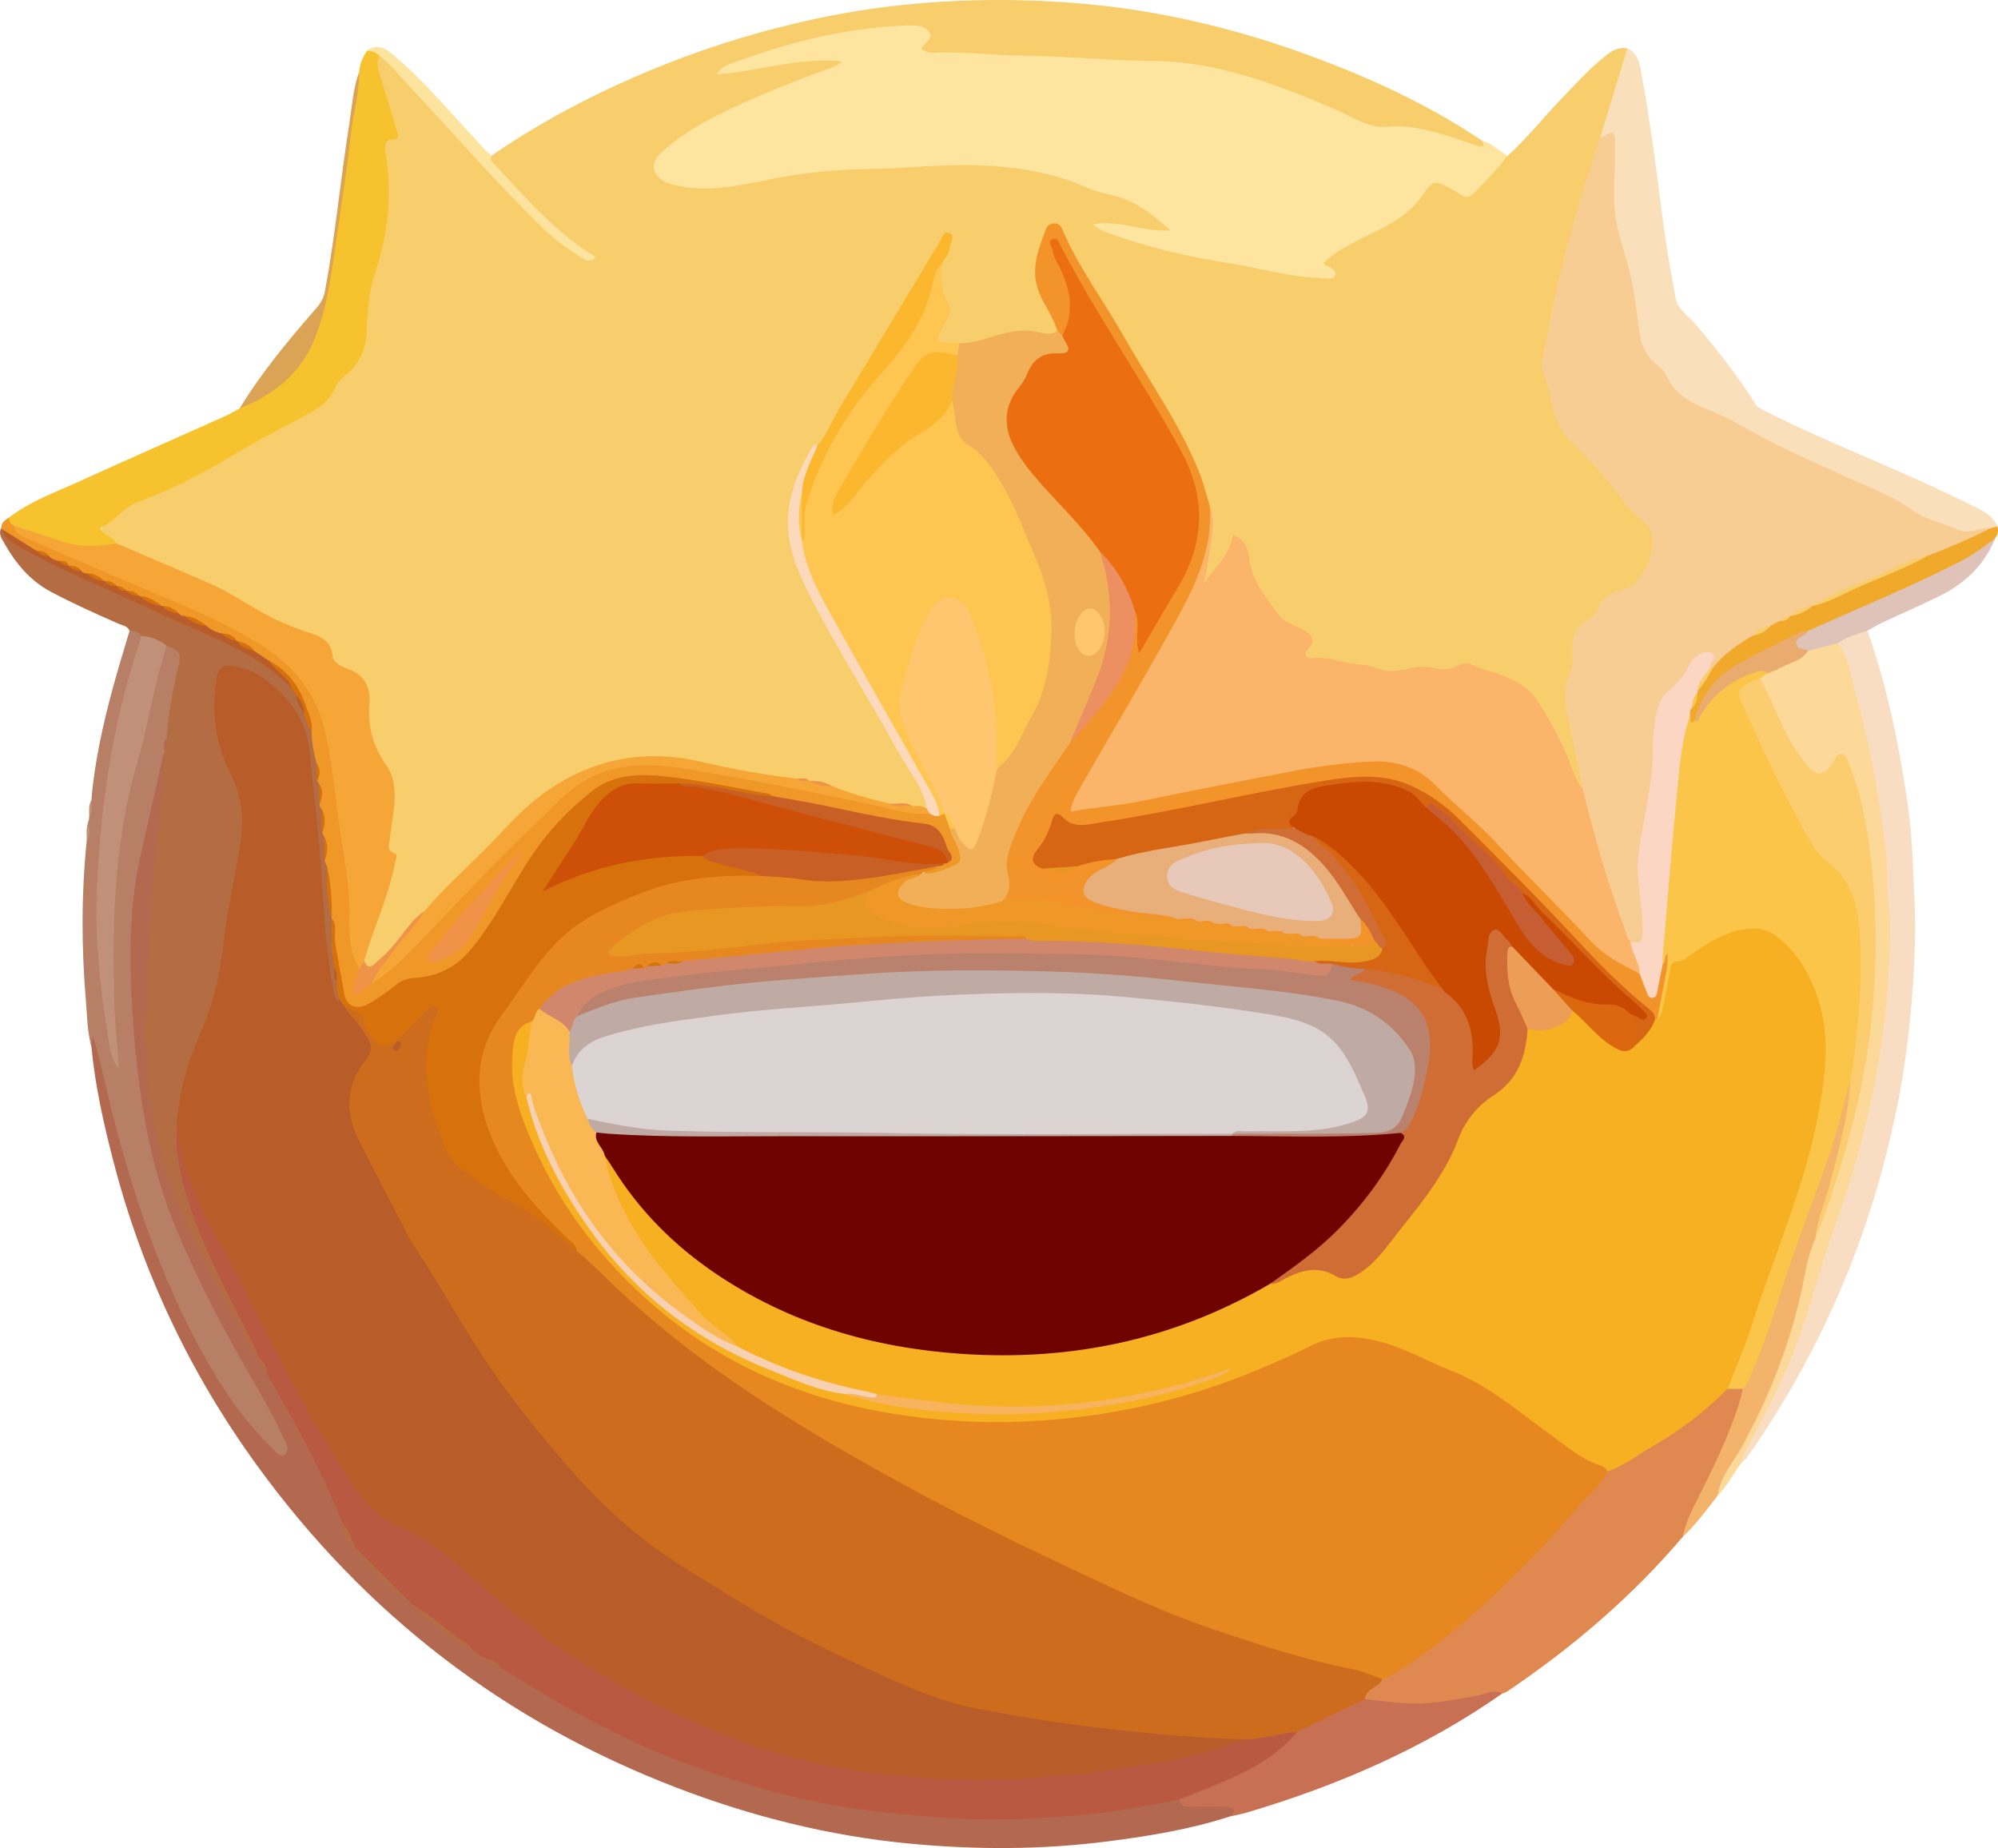 <?xml version="1.0" encoding="UTF-8"?>
<svg id="Layer_1" data-name="Layer 1" xmlns="http://www.w3.org/2000/svg" viewBox="0 0 1217.08 1125.58">
  <path d="M299.59,94.68c33.56-23.09,69.64-41.37,107.48-56.26,28.31-11.13,57.38-19.86,87.07-26.4,51.33-11.29,103.26-14.15,155.64-10.57,56.34,3.85,110.42,17.34,162.78,38,31.62,12.47,62.09,27.32,90.41,46.31,3.91,3.77.54,4.55-2.26,4.9-3.07.38-5.93-1.08-8.8-2.11-15.55-5.56-31-11.06-48.1-9.39-7.14.7-13.76-3.06-20.3-5.87-25.19-10.82-50.5-21.25-77.14-28.22-16.62-4.35-33.59-5.61-50.5-5.93-33.73-.63-67.33-3.23-101.01-4.64-7.1-.3-14.21-.06-21.32-.16-3.05-.04-6.1-.04-9.04-1-3.72-1.21-5.53-2.86-3.26-7.21,2.91-5.57,1.77-7.33-4.64-8.2-9.16-1.25-18.27.08-27.29,1.42-28.19,4.19-55.9,10.37-82.4,21.17-1.12.46-2.4.68-3.48,1.99,15.15-2.09,29.85-5,44.67-7.07,6.59-.92,13.16-.82,19.75-.51,1.95.09,4.49.16,4.92,2.64.4,2.32-1.67,3.56-3.46,4.49-4.74,2.46-9.83,4.09-14.82,5.97-27.81,10.48-55.44,21.36-80.19,38.28-3.57,2.44-7.09,4.94-10.01,8.16-4.92,5.42-4.44,9.84,1.78,13.7,5.09,3.16,10.91,3.85,16.79,4.26,14.1.99,27.95-1.24,41.48-4.49,23.38-5.61,47.15-6.65,70.96-7.66,20.01-.85,39.99-2.33,60.05-1.61,23.75.84,46.98,4.02,69.02,13.52,5.13,2.21,10.42,3.92,15.86,5.3,12.69,3.22,22.68,11.05,32.19,19.57,3.16,2.83,1.4,4.29-1.69,5-3.52.82-7.05.27-10.59-.23-9.27-1.33-18.39-3.74-28.31-3.88,24.47,11.08,121.32,31.2,136.75,28.48.3-3.03-4.52-3.65-3.42-6.96.96-2.88,3.78-3.97,5.87-5.76,7.04-6.05,15.67-9.33,23.81-13.43,12.6-6.35,24.38-13.51,32.15-25.92,3.68-5.88,9.17-5.28,14.83-2.78,13.39,5.9,13.29,5.74,23.9-4.91,4.03-4.05,6.26-10.11,12.56-11.73,11.74-10.42,21.37-22.84,32.21-34.11,9.11-9.47,17.9-19.22,28.25-27.43,3.8-3.01,7.67-4.69,12.48-4.01,2.04,5.54-1.3,10.26-2.68,15.13-3.78,13.38-7.47,26.8-12.22,39.88-12.83,40.69-24.89,81.52-32.54,123.66-3.31,18.25,2.87,33.93,7.29,50.42.67,2.51,3.03,3.97,4.59,5.93,9.71,12.26,22.18,22.13,30.62,35.51,3.27,5.19,8.11,9.04,12.82,12.93,9.3,7.68,11.47,16.47,7.61,27.89-3.45,10.19-9.13,17.79-19.85,21.38-5.52,1.84-10.49,5.16-12.45,11.43-.8,2.57-3.09,4.04-5.34,5.21-6.67,3.48-9.14,9.26-9.07,16.35.07,6.66-.64,13.05-3.15,19.36-2.3,5.76-2.14,12.01-.63,18.02,3.1,12.31,4.64,24.95,8.09,37.2.93,3.3,2.27,6.87.14,10.34-5.23.83-5.28-3.85-6.53-6.65-4.55-10.2-9.32-20.29-14.01-30.43-8.13-17.56-21.57-28.24-39.93-33.43-6.41-1.81-12.57-1.62-19.24-1.41-14.89.48-29.75,3.24-44.56,2.06-7.33-.59-14.48-3.8-22.1-4.59-5.72-.6-11.33-2.42-17.21-2.8-6.21-.4-7.97-2.92-5.67-8.33,1.97-4.64.24-7.06-3.26-9.51-7.35-5.15-16.29-8.14-20.72-17.17-4.64-9.45-11.99-17.57-12.86-28.79-.29-3.72-1.71-7.34-6.1-9.69-1.9,9.56-9.04,15.49-13.37,23.15-1.32,2.33-3.2,5.57-6.33,4.06-2.68-1.3-1.12-4.51-.63-6.96,2.2-10.91,5.17-21.72,4.52-33.03-.15-2.53.14-5.09-1.06-7.46-8.08-32.34-26.67-59.46-43.22-87.65-15.15-25.8-31.78-50.72-45.49-77.36-1.11-2.16-1.7-5.3-4.98-4.91-2.95.35-3.55,3.32-4.59,5.58-7.18,15.58-5.6,30.47,3.33,44.92,2.43,3.94,6.18,7.74,3.88,13.2-2.94,2.77-6.63,2.6-10.04,1.88-10.27-2.17-20.03-.46-29.84,2.61-6.24,1.95-12.57,3.93-19.26,3.82-.75.01-1.51.01-2.26,0-14.03-.17-15.51-2.36-9.52-14.85,2.32-4.83,3.13-9.36.69-14.42-3.15-6.54-4.01-13.46-2.05-20.57,1.46-5.19,5.85-9.48,4.84-16.32-5.83,6.26-8.98,13.49-12.87,20.08-20.22,34.24-42.22,67.41-61.1,102.44-1.1,2.04-2.26,3.97-4.46,5.01-3.08,1.33-4.25,4.23-5.63,6.93-5.71,11.2-8.93,23.17-11.06,35.48-.53,3.06.03,6.05.53,9.07,4.09,24.31,15.97,45.45,28.04,66.27,16.67,28.76,33.01,57.72,49.91,86.35,2.83,4.79,6.94,9.66,4.58,16.13-3.23,1.03-6.35.02-9.51-.42-4.31-1.39-8.77-.64-13.16-.9-12.13-2.49-23.96-6.01-35.52-10.46-3.65-2.61-7.97-3.05-12.21-3.74-.71-.12-1.41-.3-2.1-.5-2.47-.83-5.03-.61-7.57-.6-22.17-2.58-43.91-7.56-65.84-11.48-37.23-6.66-69.87,3.39-97.14,29.27-21.13,20.05-41.31,41.09-61.89,61.72-9.84,8.09-15.89,19.6-25.28,28.11-2.06,1.87-3.96,3.96-6.6,5-3.9,1.53-7.05,1.33-7.6-3.87,2.16-10.72,6.21-20.86,9.96-31.07,2.8-7.63,5.01-15.42,7.2-23.22,1.11-3.96,1.06-7.51-1.01-11.6-3.39-6.71-.38-14.08.65-20.89,2.02-13.4.69-25.52-7.11-36.97-6.04-8.87-7.84-19.23-7.08-29.82.78-10.86-2.65-18.71-13.33-22.86-4.89-1.9-8.37-5.57-9.73-10.95-1.25-4.97-5.17-7.72-9.56-9.02-19.45-5.73-36.36-16.49-53.8-26.29-18.6-10.46-38.78-17.44-58.29-25.91-2.79-1.21-5.65-2.25-8.1-4.12-11.75-9.06-11.44-8.74-.68-19.23,6.48-6.32,14.45-9.31,22.37-12.49,20.79-8.35,40.03-19.54,59.17-31.02,9.76-5.85,19.78-11.36,30.17-16.07,8.95-4.06,16.88-9.18,21.42-18.42,1.68-3.43,4.35-6.24,7.29-8.69,7.52-6.28,10.82-14.66,11.3-24.08.78-15.27,2.95-30.25,7.66-44.82,6.19-19.17,7.26-38.68,4.63-58.57-.81-6.12-2.16-12.66,5.11-16.77,2.32-1.31.55-4.27-.15-6.31-3.38-9.84-6.05-19.88-9.11-29.81-1.19-3.86-2.41-7.88.58-11.6,4.11-2.34,6.05,1.24,8.12,3.36,14.86,15.21,28.68,31.39,43.21,46.91,20.42,21.79,39.8,44.62,63.12,63.5,4.61,3.74,9.31,7.9,16.38,8.68.34.14-.12-1.65-.16-.63-.01.25-.27.27-.75.05-11.29-5.16-19.65-14.18-28.77-22.12-11.09-9.66-20.39-21.12-30.36-31.89-1.83-1.97-5.22-4.26-1.15-7.4Z" style="fill: #f8ce6d; stroke-width: 0px;"/>
  <path d="M918.31,94.92c-6.21,8.03-13.17,15.37-20.35,22.54-2.96,2.96-5.38,3.12-8.55.83-1.84-1.33-3.8-2.53-5.81-3.57-10.18-5.26-10.8-4.79-17.44,4.75-6.05,8.7-14.73,14.55-24.02,19.4-12.3,6.41-25.38,11.48-36,21.23.35.42.67,1.22,1.22,1.42,2.97,1.1,6.7,2.93,5.99,5.85-.85,3.53-5.24,2-8.08,1.95-19.31-.33-37.78-6.11-56.69-9.05-24.77-3.84-49.09-9.45-72.66-18.11-3.34-1.23-6.64-2.4-10.32-5.54,16.53-2.97,31.3,4.94,47.27,3.66-11.35-10.14-22.55-19.12-37.82-21.93-8.89-1.64-17.01-6.27-25.7-9.08-32.49-10.52-65.62-9.45-98.95-7.15-12.61.87-25.26.65-37.91,1.43-15.19.94-30.05,2.96-44.92,5.99-18.29,3.73-36.68,7.71-55.5,3.43-1.97-.45-3.99-.89-5.82-1.72-9.12-4.16-10.71-11.52-3.49-18.23,14.48-13.46,32.01-22.11,49.78-30.2,18.2-8.28,36.87-15.46,55.69-22.21,1.31-.47,2.43-1.51,5.16-3.26-26.97-2.59-51.08,6.02-76.81,7.95,3.57-5.97,9.19-6.64,13.86-8.36,32.89-12.11,66.68-20.09,101.85-21.45.25,0,.51,0,.76,0,4.89-.05,10.45-.1,13.13,4.26,2.68,4.36-3.76,6.31-4.93,10.16,2.43,1.47,4.97,2.47,7.75,2.3,17.76-1.05,35.4,1.52,53.14,1.7,26.81.27,53.51,2.95,80.37,3.2,39.42.37,75.6,14.39,111.28,29.69,10.15,4.35,20.1,11.55,31.28,10.42,11.85-1.2,22.5,1.47,33.37,4.54,7.28,2.06,14.4,4.71,21.59,7.08,3.09,1.01,4.68.54,2.92-3.07,6.05,1.49,10.22,6.11,15.34,9.16Z" style="fill: #fde49f; stroke-width: 0px;"/>
  <path d="M749.19,1106.35c-24.2,7.87-49.22,11.93-74.32,15.16-40.15,5.16-80.55,5.18-120.75,1.37-48.64-4.62-95.79-16.39-141.47-33.87-104.95-40.17-190.35-105.82-256.31-196.77-40.69-56.1-69.78-117.63-87.23-184.78-6-23.09-11.19-46.24-13.43-70-.82-2.69-1.19-5.35.4-8.14,5.01,1.15,4.86,5.52,5.57,8.98,7.15,35.13,16.08,69.77,27.98,103.61,13.26,37.72,28.91,74.3,51.69,107.44,7.06,10.27,14.52,20.22,23.61,28.82,1.76,1.66,3.13,4.05,6.57,4.14.63-4.35-1.62-7.79-3.35-11.26-12-24.1-26.09-47.06-38.75-70.82-23.77-44.6-40.5-91.19-46.69-141.63-3.97-32.37-5.47-64.75-4.38-97.24.65-19.29,4.17-38.35,8.64-57.15,3.23-13.59,6.41-27.18,9.33-40.84.48-2.23-.36-5.98,4.07-5.55,4.23,8.44.87,17.03.01,25.39-3.41,33.28-6.09,66.58-7.64,100.01-.9,19.48-1.75,38.9-1.33,58.41.78,36.62,9.89,71.06,24.86,104.33,12.2,27.11,27.17,52.71,41.21,78.81.48.63.9,1.3,1.3,1.98,1.42,3.03,2.95,6.01,5.09,8.64,14.85,24.66,28.24,50.1,40.29,76.24,2.11,4.58,3.92,9.31,5.08,14.24,1.46,5.25,2.68,10.62,6.78,14.66.46.53.86,1.1,1.24,1.69,8.52,13.67,21.31,23.06,33.27,33.27.6.38,1.17.81,1.71,1.26,10.95,9.98,22.67,18.94,35.41,26.52,3.41,1.89,6.64,4.08,9.81,6.35,2.51,2.31,5.63,3.41,8.79,4.47,21.37,12.22,41.68,26.25,63.91,36.94,56.7,27.27,115.76,46.36,178.79,52.14,25.81,2.37,51.67,3.86,77.49,2.46,26.81-1.46,53.64-3.7,79.98-9.63,4.13-.93,8.34-2.57,12.69-.78,3.5,3.1,7.81,2.88,12.05,3,5.73.16,11.51-.54,17.19.64,2.33.49,4.27,1.81,4.46,4.41.17,2.38-2.21,2.27-3.63,3.08Z" style="fill: #b2694f; stroke-width: 0px;"/>
  <path d="M157.9,827.67c-5.3-3.73-6.61-10.08-9.49-15.25-18-32.23-35.98-64.49-47.41-99.87-7.5-23.22-10.74-46.99-11.89-71.31-.69-14.63-.14-29.21.51-43.71,1.22-27.15,3.19-54.28,5.36-81.4,1.57-19.58,5.6-38.95,5.02-58.7-.05-.36-.11-.73-.17-1.09-.33-2.59-.12-5.2-.3-7.8.99-13.63,3.26-27.06,6.41-40.35,1.23-5.2,1.81-10.12-4.1-13.03-4.73-3.09-10.05-4.82-15.35-6.58-2.62-1.29-5.54-2.07-7.58-4.37-1.24-3.03-4.33-3.26-6.79-4.35-13.89-6.14-27.76-12.28-41.18-19.45-12.8-6.84-21.49-17.46-28.45-29.76-1.56-2.75-3.64-5.69-1.68-9.21.34.16.68.33,1.02.48,8.17,10.03,19.92,14.8,30.99,20.18,37.65,18.28,76.61,33.72,114,52.61,11.99,6.06,22.77,13.21,31.52,23.37,1.45,1.7,2.58,3.61,3.48,5.65,1.21,3.78,2.96,7.32,4.84,10.8,1.65,3.79,3.14,7.65,4.66,11.5,1.2,6.24,2.07,12.54,3.29,18.78.51,3.17.23,6.38.55,9.56.27,1.16.56,2.31.81,3.48.73,3.53.38,7.13.66,10.69.22,1.56.55,3.11.89,4.65.87,4.36.28,8.81.72,13.19.3,1.17.58,2.34.83,3.53.85,4.43.24,8.93.73,13.37.44,1.59.77,3.19,1.04,4.81-.18,9.98,1.92,19.81,2.15,29.76.23.8.37,1.61.46,2.43,1.1,9.71.2,19.56,2.21,29.2.01,2.8-.02,5.61.94,8.32.58,3.67,1.2,7.33,1.26,11.06-1.22,3.72-2.99,2.81-4.61.4-1.9-2.82-2.2-6.21-2.72-9.44-3.7-23.07-5.26-46.33-6.76-69.62-1.79-27.85-3.49-55.82-10.07-83.01-4.95-20.46-20.02-32.29-39.41-38.63-6.39-2.09-8.77-.08-10.08,6.56-3.57,18.07-1.2,35.58,6.79,51.94,8.28,16.94,10.49,34.27,6.75,52.54-5.03,24.63-8.75,49.47-12.41,74.33-1.86,12.66-6.52,24.5-11.33,36.26-7.43,18.17-13.19,36.76-14.16,56.54-1.55,22.41,5.77,42.88,13.76,63.23,9.19,23.39,21.27,45.4,32.34,67.89,1.48,3.01,4.27,5.97,1.96,9.83Z" style="fill: #b46d43; stroke-width: 0px;"/>
  <path d="M1025.08,935.99c-31.15,36.67-67.42,67.54-107.21,94.4-.8.54-1.83.73-2.75,1.08-13.6,2.98-27.15,5.99-41.06,7.48-14.08,1.51-27.75-.43-41.47-2.79-3.79-2.69-1.54-5.21.42-7.46,2.3-2.64,5.36-4.45,8.07-6.64,24.25-13.68,45.9-31.05,65.94-50.07,20.37-19.33,39.48-40.05,57.89-61.33,4.49-5.19,9.71-9.67,13.94-15.1,19.18-12.24,39.63-22.52,57.15-37.33,5.58-4.72,10.52-10.29,17.22-13.62,2.79-.74,5.54-.87,8.15.64,2.71,3.05.99,6.2.12,9.28-4.4,15.63-11.43,30.22-18.47,44.75-5.93,12.25-11.62,24.64-17.94,36.7Z" style="fill: #df884f; stroke-width: 0px;"/>
  <path d="M231.08,33.79c-2.31,5.09-.32,9.85,1.16,14.65,3.12,10.15,6.4,20.27,9.24,30.5.67,2.41,3.35,6.29-3.58,6.17-4.16-.07-3.35,6.37-2.88,9.33,3.91,24.49,1.4,48.14-6.49,71.63-3.76,11.19-4.7,23.18-5.14,35.09-.4,10.79-3.9,20.22-12.72,27.25-2.52,2.01-5.23,4.49-6.38,7.35-4.18,10.33-13.09,14.61-22.14,19.31-14.14,7.33-28.17,14.93-41.83,23.12-18.09,10.84-36.79,20.48-56.54,27.7-8.57,3.13-13.03,11.04-20.98,14.5-2.54,1.11-1.62,2.99.59,4.52,2.64,1.82,6.07,2.76,7.53,6.06-1.25,2.99-4.02,2.57-6.47,2.92-10.23,1.45-20.26.74-29.93-3.05-8.74-3.42-17.95-5.46-26.6-9.14-2.37-1.55-4.12-3.35-2.49-6.45,13.01-10,28.39-15.45,43.08-22.14,29.51-13.44,59.21-26.47,88.8-39.73,2.99-1.34,5.8-3.09,8.69-4.65,6.15-5.8,14.19-8.75,20.82-13.9,11.1-8.62,19.03-19.18,24.05-32.48,7.44-19.69,10.55-40.15,13.75-60.78,4.2-27.07,6.11-54.45,11.67-81.34,1.11-5.35,1.79-10.91,2.48-16.4.33-4.79,2.2-9,4.84-12.92,3.26-1.04,6.26-1.4,7.47,2.88Z" style="fill: #f6c32e; stroke-width: 0px;"/>
  <path d="M78.9,384.21c2.88,0,5.46.74,7.39,3.05,1.42,3.11-.02,5.97-.86,8.85-9.17,31.74-16.55,63.84-20.35,96.74-4.99,43.3-5.52,86.5,1.77,129.61,1.22,7.24,2.09,14.53,3.66,21-4.51-31.12-3.76-63.16-2.94-95.11.51-19.73,3.21-39.46,7.74-58.78,6.37-27.18,13.14-54.26,19.58-81.42,1.23-5.19,1.27-11.29,6.66-14.76,7.98,2.75,9.03,4.73,6.89,13.52-3.44,14.13-6.06,28.38-6.93,42.92-1.84,2.25.24,5.27-1.47,7.54,0,0-.05.08-.05.08-4.59,20.32-9.04,40.68-13.79,60.96-7.52,32.14-7.68,64.93-5.58,97.38,2.95,45.57,9.05,90.9,27.06,133.59,11.91,28.25,25.86,55.49,41.06,82.1,8.16,14.29,16.65,28.41,23.46,43.41,1.56,3.44,4.95,8.48,1.19,11.03-3.18,2.16-6.37-2.75-9.01-5.32-17.06-16.56-29.83-36.25-41.23-56.9-26-47.07-42.62-97.67-55.68-149.55-3.61-14.32-6.35-28.85-10.99-43.35-.26,2.23-.53,4.46-.79,6.68-2.54-9.05-2.56-18.39-3.35-27.66-2.76-32.54-2.82-65.06.46-97.56,1.88-4.03-.26-8.49,1.32-12.55.08-.9.15-1.79.23-2.69,1.79-2.97-.19-6.46,1.31-9.47,1.88-23.22,6.97-45.83,12.99-68.25,3.16-11.76,6.82-23.38,10.26-35.07Z" style="fill: #b77f66; stroke-width: 0px;"/>
  <path d="M974.75,83.99c5.5-18.21,11.01-36.41,16.51-54.61,7.36,3.53,7.83,11.15,8.97,17.45,5.29,29.06,8.98,58.37,12.74,87.67,2.03,15.76,4.89,31.42,7.77,47.06,1.27,6.88,7.62,10.66,11.79,15.56,13.29,15.62,25.9,31.67,36.85,49.02,1.42,2.25,3.72,3.14,6.04,4.31,41.22,20.75,84.63,36.71,125.85,57.43,6.01,3.02,12.48,5.77,15.42,12.65-1.39,1.51-3.04,2.57-5.1,2.92-18.02,4.72-33.35-2.51-48-11.45-15.91-9.7-33.05-16.7-50-24.15-17.67-7.76-35.05-16.09-51.72-25.83-9.24-5.4-19.05-9.57-28.86-13.73-7.5-3.18-13.51-7.92-17.45-15.17-1.7-3.13-3.8-6.03-6.6-8.3-8.43-6.84-12.44-16.04-13.16-26.52-1.14-16.59-4.94-32.59-9.53-48.45-4.19-14.49-6.55-29.11-4.65-44.26.6-4.76-.35-9.69.25-14.45.75-5.95-2.06-7.46-7.13-7.13Z" style="fill: #fae0ba; stroke-width: 0px;"/>
  <path d="M1137.54,384.18c11.84,33.42,18.94,68.01,24.16,102.95,2.15,14.41,3.22,29.04,3.74,43.71.49,13.64,1.47,27.28,1.11,40.93-.91,34.57-4.17,68.91-11.05,102.86-8.72,43-22.01,84.57-40.32,124.38-14.38,31.27-31.58,61.08-51.38,89.3-.54.77-1.55,1.21-2.34,1.8-2.85-4.02-.11-7.39,1.63-10.54,12.04-21.8,23.86-43.83,31.21-67.64,16.91-54.76,38.67-108.12,48.02-165.1,4.41-26.86,7.18-53.95,6.7-81.04-1.06-59.21-10.8-117.14-30.08-173.3,3.01-5.77,11-9.34,18.61-8.31Z" style="fill: #f8ddc3; stroke-width: 0px;"/>
  <path d="M1119.42,391.82c6.81,8.08,7.63,18.5,10.34,28.02,8.7,30.61,14.35,61.89,18.42,93.43,1.1,8.5,1.77,17.14,1.55,25.69-.21,8.43,1.71,16.61,1.68,24.96-.24,63.34-12.35,124.47-33.98,183.86-9.7,26.63-15.96,54.41-26.93,80.63-7.54,18.04-16.46,35.37-25.85,52.49-1.57,2.86-3.44,5.7-3.2,9.22-5.47,6.72-8.99,14.85-15.26,20.98-2.8-5.54.71-9.78,3.24-13.94,12.16-19.95,22.64-40.71,31.23-62.46,8.33-21.07,13.56-42.97,18.27-65.03,1.22-5.7,2.52-11.38,5.23-16.61,13.12-34.13,23.53-68.99,29.89-105.06,5.62-31.86,7.45-63.99,5.84-96.17-1.26-25.28-4.03-50.55-11.71-74.93-.92-2.91-1.86-5.8-3.08-8.59-2.72-6.2-3.34-6.27-7.89-1.13-6.3,7.12-12.07,7.14-18.45.06-1.02-1.13-1.95-2.34-2.81-3.59-10.61-15.32-17.7-32.4-24.71-49.52.03-2.91,2.12-4.21,4.27-5.47,8.73-4.2,18.19-7.01,25.87-13.29,5.9-1.73,11.4-5.54,18.03-3.54Z" style="fill: #fcd998; stroke-width: 0px;"/>
  <path d="M5.43,315.24c.04,2.32.98,4.08,3.18,5.05,3.31,3.75,7.84,5.59,12.25,7.45,33.18,14.02,66.32,28.15,99.28,42.67,17.38,7.66,34.65,15.67,49.71,27.71,16.57,13.24,26.85,30,31.05,50.79,4.99,24.65,6.74,49.76,10.86,74.52,2.33,14.04,3.58,28.16,3.09,42.42-.28,8.03,2.08,15.5,5.41,22.7.61,4.7-2.35,8.72-2.66,14.13,3.69-1.14,5.77-4.08,8.62-5.71,17.94-12.71,32.45-29.03,47.44-44.84,22.5-23.74,45.56-46.93,69.41-69.32,18.41-17.29,40.95-20.79,64.54-17.69,42.47,5.58,84.42,14.26,126.12,24.09,10.34,2.44,20.84,4.17,31.49,4.74,2.22.06,4.32.94,6.55.95,1.49-.03,3-.14,4.28.86,2.55,2.59,3.1,6.14,4.46,9.31,1.44,4.08,3.97,7.67,5.19,11.82,2,6.81.22,10.9-6.41,13.1-5.37,1.78-10.6,5.37-16.75,2.8q.26-3.21,7.36-6.13c1.63-.67,3.39-1.05,4.9-2.03.53-.47,1.04-.93,1.51-1.45-1.7-13.1-6.39-18.01-18.57-19.91-29.28-4.58-58.32-10.39-87.22-16.95-26.05-5.25-51.93-11.59-78.74-11.65-14.34-.03-26.06,5.27-37.12,14.73-20.55,17.57-33.73,40.29-47.53,62.75-5.44,8.86-10.83,17.73-17.48,25.8-9.9,12.01-22.25,18.97-37.95,19.43-3.28.1-5.8,1.56-8.26,3.41-5.48,4.1-10.85,8.42-16.89,11.67-10.21,5.5-17.13,1.9-18.97-9.51-2.33-14.42-4.84-28.82-5.48-43.45v.02c-1.15-10.66-1.78-21.38-3.02-32.03-.45-1.04-.91-2.08-1.36-3.13.81-5.06,1.38-10.11-.32-15.11-.38-.58-.76-1.15-1.14-1.73.65-5.03,1.37-10.06-.38-15.03-1.2-.8-1.28-2-1.14-3.27.72-4.02,1.32-8.03-.38-11.98l-1.18-1.66c.81-3.54,1.19-7.08-.19-10.58-1.98-6.42-3.12-12.98-3.09-19.72-4.3-14.1-8.78-28.09-21.15-37.68-1.59-1.24-2.91-2.83-4.89-3.54-3.35-1.96-6.79-3.79-9.86-6.21-2.34-3.06-5.87-4.32-9.13-6-.6-.3-1.16-.65-1.71-1.03-2.58-2.2-5.6-3.29-8.97-3.52-3.49-.75-6.57-2.34-9.3-4.62-3.75-3.05-7.92-5.2-12.75-5.91-1.39-.28-2.66-.8-3.76-1.69-2.57-2.31-5.68-3.59-8.92-4.61-.66-.21-1.29-.49-1.92-.79-3.77-1.9-7.47-3.94-11.5-5.22-.62-.2-1.22-.46-1.81-.75-1.91-1.06-3.94-1.85-6.04-2.48-.59-.19-1.16-.44-1.72-.71-1.64-.88-3.35-1.64-5.06-2.41-.6-.26-1.17-.56-1.74-.86-1.76-.97-3.66-1.54-5.56-2.15-.66-.21-1.28-.48-1.9-.78-3.04-1.57-6.08-3.15-9.57-3.49-1.36-.25-2.61-.76-3.68-1.65-1.68-1.58-3.73-2.48-5.9-3.16-.61-.22-1.18-.51-1.74-.83-1.84-1.35-3.96-1.92-6.19-2.16-2.42-.31-4.38-1.55-6.21-3.05-1.98-1.9-4.43-2.79-7.05-3.32-7.39-4.03-15.31-7.29-20.57-14.36-.17-.28-.34-.57-.5-.86-.06-3.26,2.35-4.68,4.63-6.19Z" style="fill: #ef9828; stroke-width: 0px;"/>
  <path d="M831.49,1034.93c9.69.93,19.37,2.46,29.08,2.64,13.27.24,26.29-2.51,39.34-4.79,4.97-.87,9.88-4.23,15.21-1.3-47.62,33.3-100.16,56.05-155.63,72.49-3.37,1-6.86,1.59-10.3,2.37,4.05-3.59,2.67-5.63-2.03-5.83-7.07-.29-14.17-.11-21.25-.08-3.42.01-6.82.1-7.26-4.57,1.49-3.94,5.32-4.37,8.56-5.56,17.65-6.49,34.83-13.84,49.91-25.4,4.46-3.42,8.42-7.27,12.11-11.48,11.82-6.36,24.3-11.4,35.92-18.18,1.9-1.11,4.15-2.2,6.36-.32Z" style="fill: #c87054; stroke-width: 0px;"/>
  <path d="M1105.75,754.44c-5.04,11.1-6.35,23.17-9.06,34.87-7.46,32.21-19.56,62.53-35.43,91.51-5.4,9.86-13.45,18.51-15.07,30.28-6.75,8.54-13.07,17.45-21.11,24.9,1.24-6.49,3.73-12.5,6.67-18.38,10.7-21.42,21.72-42.71,28.48-65.83.56-1.92.93-3.89,1.39-5.84-.32-1.57.07-3.04.74-4.42,13.93-28.9,21.01-60.25,32.32-90.09,9.07-23.93,18.25-47.82,24.72-72.64,1.47-5.64,2.3-11.44,4.18-16.96.56-1.65.89-4.37,3.99-3.03,2.3,3.53,1.32,7.3.78,11.03-3.73,25.86-11.98,50.52-19.86,75.28-.99,3.09-1.91,6.2-2.74,9.34Z" style="fill: #f3b36b; stroke-width: 0px;"/>
  <path d="M1212.42,321.82c1.43-.44,2.86-.87,4.29-1.3.77,2.63.36,5.06-1.3,7.26-3.77,6.84-10.39,10.51-16.81,13.87-31.49,16.51-64.17,30.45-96.97,44.11-18,6.98-35.44,15.09-50.96,26.73-9.12,6.84-13.17,17.13-17.29,27.28-.86,1.13-1.67,2.79-3.29,2.26-2.56-.84-2.22-3.35-2.45-5.44.04-1.94.45-3.78,1.48-5.45,1.96-2.55,2.79-5.55,3.36-8.64.15-.69.37-1.35.63-2.01,2.5-5.05,6.25-9.33,8.73-14.39,6.57-8.87,15.24-15.14,24.95-20.12,3.88-1.22,7.51-2.93,10.62-5.61,1.86-1.43,3.87-2.59,6.11-3.33,2.18-.5,4.33-1.09,6.17-2.46.57-.35,1.16-.63,1.78-.88,4.23-1.34,8.06-3.55,11.99-5.52.64-.34,1.3-.61,1.98-.87,22.75-10.06,45.68-19.67,68.22-30.16,12.93-5.05,25.11-12.01,38.74-15.29Z" style="fill: #f0a92a; stroke-width: 0px;"/>
  <path d="M1101.21,384.37c31.22-14.16,63.03-27.01,93.54-42.73,7.43-3.83,14.01-8.88,20.65-13.86-6.41,15.95-17.95,27.18-33.01,34.77-11.69,5.89-23.78,11-35.65,16.56-3.17,1.49-6.15,3.37-9.22,5.07-6.25,2.06-12.68,3.68-18.13,7.64-6.05,1.55-12.09,3.09-18.14,4.64-3.98,1.24-7.19,0-8.33-3.91-1.07-3.67,2.29-5.09,4.9-6.54,1.08-.6,2.28-1,3.36-1.64Z" style="fill: #dfc3b9; stroke-width: 0px;"/>
  <path d="M231.08,33.79c-2.11-1.94-4.65-2.8-7.48-2.88,4.77-3.58,9.41-2.65,13.68.75,19.32,15.35,34.75,34.57,51.61,52.36,3.47,3.66,6.49,7.75,10.7,10.66-1.67,2.68.34,4.1,1.9,5.77,18.93,20.33,37.17,41.38,61.43,56.18-3.46,3.65-6.55,1.71-9.19,0-7.63-4.96-15.12-10.09-21.75-16.47-28.7-27.63-54.69-57.81-81.88-86.87-6.22-6.65-11.88-13.78-19.04-19.5Z" style="fill: #fce49e; stroke-width: 0px;"/>
  <path d="M218.76,43.83c.26,12.72-3.54,24.91-4.95,37.43-2.37,21.02-5.55,41.94-8.65,62.87-3.18,21.43-5.54,43.11-13.97,63.35-8.61,20.68-24.98,33.13-45.19,41.23,13.38-21.94,29.75-41.6,46.59-60.89,2.78-3.18,4.57-6.34,5.36-10.53,6.34-33.88,9.44-68.22,14.87-102.23,1.67-10.46,2.21-21.16,5.96-31.24Z" style="fill: #dba355; stroke-width: 0px;"/>
  <path d="M54.11,499.68c-.21,4.21,1.59,8.63-1.32,12.55.1-4.22-.59-8.52,1.32-12.55Z" style="fill: #c09178; stroke-width: 0px;"/>
  <path d="M55.64,487.53c-.12,3.2,1.34,6.62-1.31,9.47.04-3.21-.55-6.51,1.31-9.47Z" style="fill: #c09178; stroke-width: 0px;"/>
  <path d="M1212.42,321.82c-12.44,6.22-25.15,11.81-38.18,16.68-23.64,9.51-46.88,19.93-70.04,30.53h0c-4.72,1.7-9.08,4.18-13.68,6.14h0c-1.81,1.47-4.11,1.91-6.15,2.9-2,1.07-4,2.15-5.99,3.22-3.47,2.18-7.38,3.57-10.78,5.89-9.15,5.4-17.86,11.33-24.45,19.87-.85.55-1.52.39-2.03-.49-1.14-1.85.99-5.17-2.04-5.91-2.66-.65-5.12,1.14-6.42,3.32-5,8.34-12.01,15.03-17.96,22.57-5.67,7.2-5.32,16.58-5.33,24.93-.04,23.07-5.8,45.27-8.78,67.87-1.43,10.83.53,21.24,1.38,31.8.45,5.58.96,11.14.54,16.71-.53,7.13-2.6,8.42-9.92,6.74-2.85-1.72-3.59-4.74-4.64-7.56-9.59-25.8-17.62-52.09-24.07-78.85-.63-2.62-1.91-5.34.08-7.97-3.05-15.03-5.82-30.13-9.26-45.07-2.06-8.94-2.28-17.55,1.84-25.8,2.22-4.46,1.27-8.96,1.28-13.41.03-8.43,2.1-15.49,10.53-19.15,3-1.3,3.98-3.44,5.15-6.6,2.54-6.88,9.49-9.61,15.93-11.33,12.87-3.43,22.66-29.6,13.71-39.3-3.75-4.05-8.87-6.98-12.09-11.35-10.1-13.72-21.07-27.11-33.31-38.43-13.15-12.17-11.89-28.18-17.33-42.23-3.01-7.76,1.11-16.89,2.54-25.25,6.86-39.89,18.57-78.54,31.14-116.93.16-.48.45-.91.68-1.36,9.05-4.81,8.97-4.81,9.08,5.95.16,16.31-2.38,32.72,1.55,48.91,3.04,12.51,7.55,24.65,9.55,37.41,1.44,9.19,2.72,18.41,4.01,27.63,1.14,8.19,5.12,14.57,11.75,19.49,1.76,1.3,3.39,3.22,4.25,5.21,4.99,11.47,14.88,16.81,25.72,20.95,14.28,5.45,26.89,14.12,40.52,20.76,18.2,8.87,36.66,17.22,55.22,25.32,9.79,4.27,19.64,8.6,28.18,14.83,8.68,6.33,19.06,7.91,28.36,12.38,5.96,2.86,12.85-1.94,19.47-1.01Z" style="fill: #f8cd93; stroke-width: 0px;"/>
  <path d="M963.96,480.2c7.26,29.18,15.36,58.11,26.03,86.26.87,2.3.9,5.04,3.11,6.74,3.91,6.03,7.83,12.06,6.29,19.83-10.98-.82-19.4-6.8-26.95-14.01-22.78-21.74-43.74-45.26-65.61-67.88-12.34-12.76-25.49-24.79-39.28-35.93-9.96-8.05-22.38-10.13-35.28-9.09-53.33,4.32-104.88,18.86-157.48,27.37-6.51,1.05-13.14.46-19.61,2.36-4.82,1.42-4.92-2.27-3.97-5.52,1.8-6.13,5.07-11.6,8.23-17.12,20.55-35.91,42.21-71.2,61.12-108.03,8.28-16.13,14.88-32.86,14.5-51.51-.04-2.02.17-4.09,1.91-5.57,3.07,7.31,1.97,14.93.76,22.25-1.38,8.36-2.31,16.86-4.59,25.28,6.61-9.67,16.16-17.35,17.9-29.83,7.53,2.72,9.32,8.85,10.12,15.15,1.71,13.6,10.45,23.55,18.01,33.77,3.41,4.61,10.54,6.43,15.9,9.65,4.43,2.66,6.14,5.99,2.13,10.49-3.78,4.24-1.24,6.43,2.88,5.94,10.05-1.2,19.09,3.69,29.06,4.01,6.34.2,12.98,4.63,20.23,3.79,2.25-.26,4.53-.4,6.72-.91,5.39-1.25,10.5-2.27,16.32-.97,5.19,1.16,11.09,1.45,16.32-1.56,5-2.88,9.43.54,13.75,2,12.21,4.13,25.47,7.12,33.28,18.64,7.53,11.09,13.85,22.94,19.19,35.31,2.78,6.44,4.33,13.51,9.02,19.06Z" style="fill: #fab56a; stroke-width: 0px;"/>
  <path d="M575.35,495.55c-1.06.44-2.13.88-3.19,1.32-10.15-20.73-21.46-40.83-33.11-60.75-12.43-21.24-24.7-42.56-36.47-64.17-5.97-10.95-10.79-22.39-14.53-34.28-.85-2.7-1.38-5.41-.73-8.24.94-2.95.94-6.01.79-9.03-.58-11.72,2.7-22.55,7.8-32.86,12.6-25.47,26.82-49.63,47.14-70.2,11.29-11.43,19-26.04,22.64-42.34,1.22-5.44,1.06-12.34,8.25-14.72-1.67,8.59-.64,16.67,3.68,24.45,2.75,4.95-.78,9.15-2.84,13.34-5.36,10.92-5.4,10.9,6.76,10.93,1,0,2.01.01,3.01.02,1.96,2.76.53,5.14-.82,7.53-3.85,2.47-7.9.25-11.84.3-4.99.06-8.54,1.62-11.6,5.71-12.47,16.68-22.35,34.99-33.25,52.64-4.78,7.74-10.43,14.99-14.11,23.4-1.5,3.43-3.54,6.69-3.49,11.68,7.17-5.12,11.38-12.04,16.58-17.92,11.13-12.58,22.83-24.38,37.78-32.52,5.21-2.84,9.17-7.07,12.23-12.19,1.02-1.7,1.31-4.84,4.73-3.42,2.76,2.79,2.62,6.48,3.02,9.97.81,7.16,3.77,12.75,9.94,17.08,10.03,7.04,16.19,17.48,21.45,28.18,7.37,15.01,14.3,30.28,19.85,46.09,12.43,35.4,8.72,69.27-10.1,101.6-2.93,5.04-5.07,10.56-8.8,15.1-2.33,2.83-4.21,6.59-8.92,5.94-2.44-3.1-1.85-6.79-1.74-10.26.79-24.95-4.23-48.93-11.77-72.52-1.32-4.13-3.16-8.04-5.32-11.78-5.62-9.72-13.89-9.89-20.11-.36-4.76,7.3-7.38,15.59-10.07,23.78-2.13,6.5-3.59,13.27-5.8,19.7-4.78,13.92-.2,25.87,6.03,37.81,6.1,11.68,12.05,23.43,17.19,35.57.6,1.41.96,2.89.5,4.45-.24.32-.49.64-.73.96Z" style="fill: #fec550; stroke-width: 0px;"/>
  <path d="M583.03,216.61c.5-2.53,1.01-5.05,1.51-7.58,7.95.13,15.32-2.63,22.75-4.83,8.58-2.55,17.01-3.95,25.95-1.72,3.43.86,7.48,1.76,10.8-1.14,2.4-.46,3.24,1.51,4.49,2.85.93,1.21,1.73,2.51,2.37,3.89,2.92,6.33,1.88,8.71-4.91,8.77-9.61.09-15.79,4.26-19.19,13.12-1.18,3.08-3.37,5.64-5.35,8.27-7.47,9.93-7.92,20.57-2.74,31.5,3.81,8.05,9.23,15.08,15.2,21.68,10.35,11.45,20.81,22.8,31,34.39,2.66,3.03,5.22,6.21,6.89,9.97,11.38,31.21,6.56,61.27-6.56,90.69-3.91,8.78-7.97,17.5-11.75,26.33-6.44,11.78-15.32,21.95-22.07,33.57-5.24,9.02-9.22,18.55-13.21,28.11-2.71,6.5-3.25,13.15-1.75,20.07,1.42,6.53-.22,12.04-6.22,15.75-17.25,6.75-34.95,6.63-52.79,3.25-5.56-1.05-11-3.09-12.05-9.73-.69-4.34,4.52-9.26,11.44-11.5,1.21-.39,2.44-.6,3.72-.54.43.05.87.1,1.3.15,7.17.86,13.41-2.51,19.68-4.92,5.02-1.93,3.26-6.72,2-10.55-1.33-4.06-4.46-7.4-4.94-11.84.9-.91,1.96-.96,3.1-.59,2.37,1.32,3.07,3.94,4.58,5.94,3.88,5.13,5.8,4.98,8.15-.93,4.13-10.39,6.43-21.32,9.23-32.11.81-3.13.99-6.58,3.79-8.89,10.96-8.04,14.72-20.87,21.06-31.94,9.16-15.99,11.49-34.01,11.98-51.77.4-14.5-3.17-29.13-8.96-42.66-7.15-16.71-13.25-33.91-22.81-49.54-5.06-8.26-10.55-15.98-18.97-21.21-6.33-3.93-7.39-10.65-8.05-17.18-.34-3.3-1.02-6.45-1.69-9.65-1.86-1.76-2.14-4.11-1.59-6.3,1.77-7.02,1.07-14.57,4.64-21.18Z" style="fill: #f1af57; stroke-width: 0px;"/>
  <path d="M610.55,548.83c4.6-4.87,5.21-10.17,3.42-16.71-2.25-8.2,1.4-15.84,4.3-23.46,7.83-20.61,21.14-37.89,33.32-55.87,6.95-10.32,14.73-20.04,22.1-30.05,9.69-13.17,17.17-27,15.65-44.12-.2-2.24-.07-4.6,1.5-6.53,4.33-.04,3.51,3.45,3.73,5.86.4,4.45.04,8.95.22,15.31,9.9-18.84,21.03-34.85,28.68-52.86,7.96-18.76,6.75-37-1.64-55.21-13.2-28.66-30.86-54.74-46.99-81.71-9.76-16.32-19.98-32.38-28.54-49.39-.76-1.51-1.34-3.28-3.72-4.33,1.39,8.4,6.17,15.08,8.67,22.58,3.81,11.43,4.25,22.31-4.21,32.08-1-1.03-2.01-2.05-3.01-3.08-2.36-8.07-7.52-14.78-10.78-22.47-6-14.15-.91-26.68,3.93-39.42.79-2.08,2.81-3.57,5.47-3.42,2.31.13,3.47,1.37,4.37,3.49,9.86,23.14,25.02,43.25,37.33,64.99,15.67,27.68,34.39,53.67,46.27,83.43,2.6,6.52,4.24,13.44,6.31,20.17,2.15,28.68-10.99,52.67-24.17,76.36-17.72,31.85-36.39,63.18-54.5,94.82-2.69,4.7-5.67,9.46-5.99,15.07,14.24-2.81,28.48-3.47,42.43-6.38,29.87-6.22,59.86-11.88,89.79-17.76,17.09-3.36,34.41-5.69,51.73-6.39,14.34-.58,27.88,3.63,38.5,14.67,11.38,11.82,24.53,21.75,35.77,33.82,19.31,20.75,39.64,40.55,58.95,61.29,8.39,9.01,18.94,13.99,29.39,19.51,4.4,2.2,3.14,8.38,7.84,10.98,3.56-5.8,2.51-12.72,4.97-18.62.96-2.2.59-5.17,4.8-6.65,2.84,14.56-1.84,27.7-5.7,40.92-.47.74-1.15,1.13-2.03,1.18-16.76-14.24-32.76-29.19-47.95-45.24-26.46-27.96-52.15-56.75-81.24-82.16-19.22-16.79-41.33-20.52-65.94-16.87-42.92,6.37-85.07,16.71-127.81,23.93-9.25,1.56-18.46,3.38-27.93,2.97-2.54-.11-5.48.4-7.41-1.19-6.55-5.42-8.32-1.04-10.13,4.35-1.38,4.11-3.93,7.67-6.36,11.23-2.68,3.92-2.43,7.05,2.14,9.23,6.78,2.21,13.4,2.38,19.75-1.4,7.87-2.57,15.72-5.19,24.2-3.57,1.95,4.17-1.71,5.12-4.01,6.61-3.19,2.06-6.71,3.63-9.49,6.28-5.6,5.35-4.98,9.7,2.09,12.74,9.67,4.15,20.07,5.27,30.39,6.53,4.78.59,9.55,1.29,14.31,2,1.7.26,5.5.26,2.67,4.04-8.32,3.24-16.57.09-24.74-.64-16.88-1.51-33.64-4.17-50.14-8.15-7.69-1.86-15.45-2.57-23.35-1.73-2.48.27-5.06.91-7.23-1.06Z" style="fill: #f3942b; stroke-width: 0px;"/>
  <path d="M218.84,589.94c-5.81-10-6.44-20.93-6.12-32.14.59-20.29-4.17-40.04-6.67-60.01-2.19-17.45-4.12-34.93-8.04-52.17-5.6-24.67-20.62-41.81-41.54-54.39-28.73-17.28-60.23-28.7-90.81-42.04-16.68-7.27-33.43-14.39-50.11-21.68-3.21-1.4-6.67-2.86-6.95-7.22,9.52,3.07,19.11,5.92,28.53,9.26,11.18,3.97,22.43,3.26,33.78,1.41,18.58,7.96,37.16,15.9,55.73,23.88,12.57,5.4,23.8,13.27,35.8,19.72,7.36,3.96,14.99,7.06,22.88,9.8,7.64,2.65,16.28,4.34,17.33,15.32.39,4.04,5.09,6.15,8.95,7.53,10.44,3.72,14.29,11.17,13.38,21.86-1.15,13.61,2.48,25.91,10.37,37.13,5.22,7.44,5.47,16.2,4.74,24.86-.55,6.5-1.95,12.92-2.56,19.42-.32,3.33-2.52,7.36,2.93,9.43,2.12.81.54,3.53.18,5.49-3.83,20.75-13.28,39.72-18.8,59.93-1.77,1.03.93,4.99-3.01,4.6Z" style="fill: #f6a637; stroke-width: 0px;"/>
  <path d="M566.25,495.5c-11.86,1.13-23.01-2.77-34.29-5.19-37.42-8.02-74.95-15.5-112.67-21.87-19.17-3.24-38.73-4.32-57.36,4.03-8.9,3.99-16.34,10.14-23.16,16.8-19.96,19.48-39.97,38.96-59.08,59.25-10.41,11.06-21.06,21.88-31.6,32.8-6.52,6.76-13.8,12.58-21.6,17.77-2.31-4.21,1.23-6.66,3.18-9.19,9.21-11.96,18.81-23.61,28.84-34.91,11.31-13.36,24.3-25.08,36.66-37.4,11.28-11.25,21.52-23.68,34.37-33.22,29.47-21.89,62.05-28.77,98.06-20.28,19.07,4.5,38.43,7.88,57.94,10.16,2.26,1.71,5.27-.37,7.51,1.47l.08.05c4.49,1.21,9.15,1.68,13.61,2.98,11.4,4.63,23.23,7.84,35.16,10.71,4.38,1.93,9.25-.55,13.62,1.48,3.1-.04,6.27-.45,8.99,1.61,1.53.42,2.45,1.21,1.72,2.95Z" style="fill: #f6a637; stroke-width: 0px;"/>
  <path d="M573.93,160.28c-3.54,3.28-4.91,7.8-5.78,12.15-4.38,21.93-16.8,38.87-31.48,55.11-21.06,23.29-36.72,50.05-45.76,80.39-1.56,5.25-.51,10.59-.83,15.87-.12,1.99.37,4.12-1.53,5.62-.31-.33-.62-.66-.94-.99-2.38-8.87-.6-17.92-1.16-26.86.88-11.1,4.28-21.25,11.38-30,6.07-6.89,8.98-15.64,13.69-23.35,20.31-33.29,40.21-66.83,60.47-100.15,1.5-2.46,2.58-7.68,6.32-6.12,3.88,1.62.43,5.82.24,8.89-.24,3.78-2.85,6.41-4.61,9.45Z" style="fill: #fbb72d; stroke-width: 0px;"/>
  <path d="M497.83,271.56c-3.75,9.38-9,18.27-9.34,28.76-1.13,9.69-1.22,19.38.07,29.07,0,0,0,.03,0,.03,1.75,15.2,8.62,28.61,15.8,41.62,20.52,37.17,41.73,73.96,62.52,110.98,2.57,4.57,5.12,9.34,5.29,14.86-2.21.56-4.09-.27-5.9-1.38-.57-.98-1.15-1.96-1.72-2.95-2.27-13.46-11.38-23.56-17.63-34.99-17.45-31.93-37.28-62.56-53.72-95.05-6.61-13.06-12.68-26.95-13.23-41.66-.65-17.51,5.95-33.62,14.85-48.62.59-1,1.64-2.12,3.02-.67Z" style="fill: #fbd9ba; stroke-width: 0px;"/>
  <path d="M258.5,554.98c-4.88,8.82-12.72,15.34-18.35,23.58-4.63,6.79-10.64,12.66-13.67,20.52-3.56,2.1-6.14,5.78-10.89,6.84-1.01-5.96,2.43-10.73,3.24-15.98,1-1.53,2.01-3.06,3.01-4.6,3.06,6.75,6.41,1.36,8.55-.36,6.84-5.52,12.18-12.54,17.47-19.53,3.04-4.01,6.35-7.72,10.63-10.47Z" style="fill: #ee9347; stroke-width: 0px;"/>
  <path d="M506.76,478.74c-4.77.08-9.39-.56-13.62-2.99,4.83-.35,9.41.46,13.62,2.99Z" style="fill: #ee9347; stroke-width: 0px;"/>
  <path d="M555.54,490.94c-4.52-.71-9.35,1.44-13.62-1.48,4.54.54,9.37-1.61,13.62,1.48Z" style="fill: #ee9347; stroke-width: 0px;"/>
  <path d="M493.06,475.71c-2.52-.41-5.38.92-7.51-1.47,2.55.25,5.43-1.15,7.51,1.47Z" style="fill: #ee9347; stroke-width: 0px;"/>
  <path d="M790.25,1054.79c-13.82,16.61-32.69,25.35-52.04,33.31-6.49,2.67-13.05,5.19-19.57,7.77-22.42,4.88-45.06,8.67-67.9,10.33-25.95,1.88-51.93,2.75-78.06.74-22.41-1.72-44.65-3.85-66.77-7.83-30.97-5.58-60.77-14.91-90.19-25.88-39.62-14.77-75.95-35.7-111.54-58.13-2.27-1.96-5.27-2.72-7.61-4.56-3.36-1.57-6.49-3.48-9.15-6.1-12.72-8.43-24.78-17.74-36.56-27.42h0c-12.39-10.97-25.52-21.21-35.04-35.05h0c-3.6-4.55-5.25-10.07-7.61-15.23-12.12-30.96-28.17-59.94-44.87-88.59-.49-.83-.58-1.9-.86-2.85-1.84-2.35-2.6-5.34-4.57-7.62,0,0,0,0,0,0-5.01-12.98-12.15-24.92-18.21-37.39-13.87-28.53-27.79-57.12-31.93-89.13-.58-4.48-.11-9.09-.13-13.65,3.48-.04,3.18,2.85,3.41,4.86,2.41,21.45,11.66,40.44,21.78,58.94,13.53,24.73,26.17,49.9,38.9,75.03,13.31,26.29,28.04,51.8,44.49,76.25,8.49,12.62,19.36,22.84,33.89,28.4,12.64,4.84,22.73,13.61,32.29,22.49,33.31,30.94,69.46,57.82,109.78,78.8,46.99,24.45,96.32,41.62,149.5,46.65,24.81,2.35,49.65,3.82,74.45,2.5,48.45-2.58,96.59-7.83,142.91-23.69,7.59-1.32,15.2-2.49,22.76-3.97,2.89-.57,5.9-1.43,8.47,1.02Z" style="fill: #b95942; stroke-width: 0px;"/>
  <path d="M215.81,941.96c11.68,11.68,23.36,23.36,35.04,35.04-13.67-9.69-26.96-19.76-35.04-35.04Z" style="fill: #b46d43; stroke-width: 0px;"/>
  <path d="M250.86,977.01c10.96,6.2,20.12,14.87,30.33,22.12,2.17,1.54,5.16,2.39,6.23,5.31-9.49-3.35-16.58-10.38-24.37-16.24-4.36-3.28-9.49-5.99-12.19-11.18Z" style="fill: #b46d43; stroke-width: 0px;"/>
  <path d="M208.19,926.73c3.55,4.57,6.05,9.66,7.61,15.22-5.83-3.43-6.64-9.37-7.61-15.22Z" style="fill: #b46d43; stroke-width: 0px;"/>
  <path d="M157.9,827.67c3.07,1.61,4.05,4.47,4.57,7.62-3.06-1.62-4.03-4.48-4.57-7.62Z" style="fill: #b46d43; stroke-width: 0px;"/>
  <path d="M296.57,1010.53c3.14.52,6,1.49,7.61,4.56-3.13-.53-6-1.5-7.61-4.56Z" style="fill: #b46d43; stroke-width: 0px;"/>
  <path d="M758.23,1059.34c-15.61,6.63-32.05,10.42-48.6,13.53-15.09,2.83-30.42,4.32-45.54,7.02-7.77,1.38-15.57.92-23.37,1.89-22.65,2.81-45.57,2.78-68.32,1.68-36.6-1.77-72.82-6.75-107.83-18.27-15.37-5.06-30.43-10.91-45.21-17.58-26.38-11.91-51.59-25.91-75.68-41.85-16.86-11.16-32.25-24.29-47.6-37.47-16.59-14.24-31.9-30.03-53.14-38.34-12.32-4.82-21.34-15.25-28.68-26.32-25.27-38.1-45.84-78.8-66.14-119.67-9.91-19.95-21.82-38.88-30.48-59.5-4.45-10.59-7.46-21.44-8.49-32.86-.14-1.54-.11-3.06-1.53-4.08.71-21.84,7.35-42.23,15.93-61.97,7.35-16.93,10.8-34.72,12.82-52.77,2.2-19.58,6.86-38.69,9.89-58.11,2.34-14.98,1.26-29.31-5.6-42.86-9.48-18.72-12.26-38.28-8.65-58.89.92-5.24,2.95-8.14,8.99-7.41,8.1.98,15.46,4.25,21.5,9,13.79,10.84,24.06,23.92,26,42.68,2.84,27.33,6.26,54.56,7.8,82.06,1.24,22.07,2.8,44.28,7.3,66.07.35,1.7.57,3.42,2.04,4.59.09.07.53-.1.59-.24.19-.46.28-.96.41-1.45,3.43-.44,2.7,3.2,4.38,4.47,6.89,5.5,10.64,13.45,15.77,20.31,2.38,3.18,3.67,6.52.35,10.28-12.92,14.63-15.23,31.46-7.34,48.79,10.51,23.09,22.49,45.53,35.55,67.28,8.75,14.57,17.09,29.39,26.27,43.73,12.99,20.3,25.99,40.52,41.12,59.37,12.71,15.84,26.27,30.88,39.8,45.98,17.48,19.5,38.82,34.19,60.52,48.33,41.35,26.96,85.13,49.33,130.68,68.37,27.7,11.58,56.82,16.85,86.2,21.34,29.34,4.48,58.77,7.93,88.44,9.51,8.09.43,16.15,1.53,24.28,1.43,2.01-.02,4.1.14,5.54,1.94Z" style="fill: #b85c29; stroke-width: 0px;"/>
  <path d="M209.7,612.89c-1.01-1.56-2.02-3.13-3.03-4.69-2.16-3.31-1.27-7.07-1.58-10.65-1.66-2.32.3-5.3-1.39-7.62-1.76-10.09-1.97-20.26-1.62-30.46,3.78,4.36,1.22,9.6,2.01,14.36,1.79,10.66,3.79,21.29,5.75,31.93,1.35,7.34,7.82,9.77,15.34,5.28,5.84-3.49,11.48-7.42,16.76-11.7,3.96-3.21,7.82-3.51,12.84-3.95,11.98-1.03,22.83-6.36,30.92-15.81,15.37-17.95,25.44-39.41,38.54-58.89,10.12-15.05,22.44-27.9,36.61-39,13.65-10.7,30.08-10.44,45.84-8.65,20.72,2.36,41.2,6.85,61.78,10.48.66.12,1.21.84,1.82,1.28-3.03,2.81-6.46,1.74-9.95,1.19-15.07-2.4-29.92-6.36-45.29-6.68-7.08-.08-14.21.42-21.24-.2-15.14-1.33-24.95,6.14-32.41,18.18-6,9.68-11.15,19.87-17.57,29.3-2.84,4.18-5.8,8.28-8.39,13.03,7.74-3.74,15.57-7.22,23.65-10.03,22.22-7.73,45.04-11.36,68.61-9.44,9.31,3.75,19.09,5.97,28.72,8.66,2.96.83,6.7.54,8.1,4.38-3.49,3.76-8.11,2.45-12.19,2.26-29.76-1.45-57.03,7.28-83.48,19.75-16.97,8-30.28,20.22-41.14,35.26-6.38,8.84-12.59,17.81-19.01,26.63-15.41,21.16-18.21,43.77-9.54,68.43,7.24,20.6,19.55,37.69,34.2,53.38,4.84,5.19,10.1,9.99,14.99,15.14,2.03,2.13,4.72,4.13,3.54,7.79-2.27,1.63-4,.03-5.29-1.32-16.68-17.53-38.38-27.95-58.25-40.89-11.01-7.17-18.21-16.24-22.38-28.53-8.35-24.57-11.99-49.16-2.59-74.68-7.82,4.84-13.32,12-19.94,17.86-.57.51-1.18.96-1.81,1.38-8.47,4.53-9.78,4.26-15.82-2.96-1.14-1.36-2.22-2.74-3.01-4.31-3.12-6.23-6.85-11.92-13.09-15.5Z" style="fill: #d6710c; stroke-width: 0px;"/>
  <path d="M101.55,393.38c-7.94,23.74-11.26,48.65-18.3,72.61-13.94,47.48-14.9,96.17-13.6,145.03.35,13.28,2.2,26.51,2.67,39.88-5.54-7.16-5.85-15.88-7.16-24.07-4.37-27.45-7.26-55.1-6.21-82.93,1.75-46.5,7.94-92.39,21.15-137.16,1.93-6.54,4.12-13,6.19-19.5,5.65.65,10.85,2.39,15.26,6.12Z" style="fill: #c09178; stroke-width: 0px;"/>
  <path d="M1.29,322.29c7.01,4.41,14.02,8.81,21.02,13.22,2.35,1.37,5.14,1.67,7.47,3.08,1.66,1.85,3.79,2.75,6.22,3.05,2,1.04,4.33,1.4,6.09,2.95l.03.02c2.34,1.44,5.15,1.73,7.51,3.1.7,1.22,1.89,1.43,3.14,1.5,3.55,1.51,7.04,3.15,10.64,4.55l.03.02c2.38,1.38,5.16,1.75,7.57,3.06l.03.02c1.73,1.61,4.06,2.01,6.11,2.97h.02c2.37,1.43,5.15,1.8,7.58,3.08h.02c4.66,1.83,8.99,4.39,13.7,6.08h.02c3.52,1.58,7.06,3.1,10.6,4.62.69,1.21,1.86,1.43,3.11,1.5,4.64,1.84,9,4.3,13.65,6.12,2.62,2.42,5.73,3.85,9.2,4.57,3.12,1.36,6.38,2.45,9.15,4.52h0c3.22,2.61,7.36,3.61,10.62,6.13,3.05,2.03,6.1,4.07,9.16,6.1,4.73,3.27,8.33,7.76,12.42,11.72,1.38,1.34,3.12,2.77,1.3,5.03-22.39-23.13-52.66-32.48-80.61-45.79-27.85-13.26-56.71-24.4-83.65-39.56-4.89-2.75-10.56-5.23-12.14-11.66Z" style="fill: #b85c29; stroke-width: 0px;"/>
  <path d="M177.7,419.3c-2.19-7.54-10.12-10.37-13.72-16.75,11.66,6.02,18.64,16.01,22.58,28.05,1.53,4.68,4.02,9.39,3.3,14.68-2.91-3.01-3.43-7.03-4.53-10.81-1.44-3.56-2.99-7.08-4.59-10.57-1.01-1.54-2.02-3.07-3.03-4.61Z" style="fill: #d6710c; stroke-width: 0px;"/>
  <path d="M199.06,527.47c2.57,10.53,3.24,21.24,3.04,32.03-2.66-10.52-3.16-21.25-3.04-32.03Z" style="fill: #d6710c; stroke-width: 0px;"/>
  <path d="M195.85,492.48c2.76,4.94,2.3,9.97.38,15.03-.13-5.01-.25-10.02-.38-15.03Z" style="fill: #d6710c; stroke-width: 0px;"/>
  <path d="M197.37,509.23c2.74,4.98,2.34,10.03.32,15.11-.11-5.04-.21-10.07-.32-15.11Z" style="fill: #d6710c; stroke-width: 0px;"/>
  <path d="M180.74,423.91c2.86,2.94,4.53,6.41,4.59,10.57-2.78-2.98-4.52-6.41-4.59-10.57Z" style="fill: #b85c29; stroke-width: 0px;"/>
  <path d="M194.32,477.23c2.68,3.91,2.32,7.92.38,11.98-.12-3.99-.25-7.99-.38-11.98Z" style="fill: #d6710c; stroke-width: 0px;"/>
  <path d="M192.95,465c2.41,3.49,2.28,7.02.19,10.58-.06-3.53-.13-7.05-.19-10.58Z" style="fill: #d6710c; stroke-width: 0px;"/>
  <path d="M203.7,589.93c2.31,2.2,1.15,5.04,1.39,7.62-2.38-2.19-1.15-5.04-1.39-7.62Z" style="fill: #b85c29; stroke-width: 0px;"/>
  <path d="M100.03,457.36c.32-2.55-1.06-5.43,1.48-7.54-.34,2.54,1.01,5.42-1.48,7.54Z" style="fill: #b2694f; stroke-width: 0px;"/>
  <path d="M1008.24,620.52c.44-.03.88-.05,1.32-.06,4.15-9.87,4.9-20.51,6.94-30.86.47-2.4.92-4.67,3.42-5.41,8.26-2.43,14.32-8.57,21.63-12.62,5.85-3.24,11.98-5.56,18.37-7.23,16.3-4.26,26.93,5.06,35.58,16.46,16.33,21.55,20.34,46.41,17.79,72.89-3.71,38.6-16.46,74.71-29.37,110.85-8.8,24.61-16.21,49.72-26.77,73.69-1.23,2.79-2.22,5.7-4.81,7.62-13.37,13.54-28.37,25.07-44.8,34.52-9.38,5.39-17.94,12.31-28.36,15.85-15.12-4.13-26.73-14.25-38.86-23.28-15.07-11.22-29.84-23.02-46.46-31.7-11.85-6.19-24.04-12.2-36.43-17-10.89-4.22-22.81-6.63-34.49-8.93-5.94-1.17-11.52,1.43-16.88,3.72-20.52,8.78-40.7,18.33-61.84,25.66-33.26,11.55-67.39,18.51-102.44,21.77-17,1.58-33.98,1.8-50.92,1.17-64.82-2.38-125.45-18.59-177.94-58.27-45.56-34.44-79.87-77.72-97.83-132.65-4.58-14-7.86-28.47-3.27-43.35.98-3.18,2.03-6.34,4.3-8.82,2.25-2.46,4.66-4.96,8.43-2.47,1.3,8.6-1.07,16.97-2.71,25.13-1.44,7.19-1.85,13.81.3,20.67,7.72,28.69,20.93,54.74,38.06,78.9,30.75,43.36,71.87,72.76,121.64,90.6,11.21,4.02,22.27,8.43,34.07,10.51,75.93,17.45,150.91,15.2,224.83-10.13-22.94,8.4-46.7,13.76-70.92,17.31-22.89,3.36-45.92,4.56-68.99,3.64-22.06-.88-43.95-3.82-65.69-7.65-25.99-4.75-51.07-12.43-75.15-23.33-3.91-1.77-7.86-3.52-11.31-6.16-23.72-19.4-44.14-41.86-61.22-67.28-9.12-13.58-15.08-28.72-19.99-44.26-.67-2.13-1.32-4.52,1.18-6.17,3.42.75,4.62,3.75,6.2,6.27,23.75,37.91,57.11,64.77,97.04,83.87,32.83,15.7,67.82,24.35,103.79,28.01,30,3.05,60.09,1.97,90.02-3.29,37.87-6.65,73.44-19.27,106.86-38.15,5.8-1.1,11.1-3.72,16.18-6.4,7.23-3.81,14.29-3.76,21.12-.32,9.32,4.68,16.51,1.72,23.31-4.8,4.22-4.04,8.04-8.42,11.63-13.01,16.52-21.09,33.79-41.59,43.61-67.15,3.77-9.83,11.62-17.46,20.15-23.31,11.31-7.75,17.61-17.77,19.15-31.19.31-2.7.59-5.58,2.32-7.94,5.61-1.21,11.56.03,17.01-2.8,3.87-2.01,7.65-3.92,10.15-7.65,4.11-1.6,5.88,1.88,8.1,3.97,5.54,5.17,10.48,10.99,16.94,15.13,4.05,2.6,8.19,4.1,12.65.9,5.29-4.45,8.37-10.8,13.34-15.52Z" style="fill: #f8b023; stroke-width: 0px;"/>
  <path d="M324,622.03c-11.38,3.32-11.31,13.52-11.94,22.11-1.22,16.73,4.12,32.52,10.44,47.73,15.79,37.99,39.59,70.52,69.88,98.11,41.46,37.77,90.35,60.16,145.55,70.04,30.63,5.48,61.38,7.22,92.13,5.45,47.39-2.73,93.36-13.07,137.24-31.68,10.02-4.25,20.08-8.46,29.74-13.44,14.49-7.47,28.35-7.25,44.28-3.01,15.18,4.04,28.17,11.85,42.37,17.36,22.52,8.73,40.43,24.37,59.62,38.23,9.93,7.17,19.33,15.54,31.32,19.58,1.91.64,3.77,1.6,4.55,3.74-4.32,9.06-12.52,14.91-18.77,22.37-9.87,11.8-20.26,23.22-31.12,34.12-25.95,26.05-53,50.86-85.02,69.51-.61.36-1.47.3-2.21.44-1.85,1.56-3.87.98-5.77.28-22.43-8.24-46.15-11.75-68.81-19.34-27.43-9.19-54.62-18.7-81.2-30.33-26.73-11.7-52.53-25.32-79.4-36.74-21.94-9.33-41.94-22.69-63.07-33.76-29.24-15.32-57.52-32.32-85-50.62-28.35-18.87-55.74-38.96-80.44-62.54-7.34-7-15.39-13.26-22.24-20.78-1.85-2.04-4.27-3.69-4.75-6.71-.11-3.84-3.29-5.59-5.58-7.8-13.7-13.21-26.91-26.91-36.86-43.2-8.88-14.55-15.51-30.36-16.75-47.51-1.2-16.59,3.4-32.02,13.51-45.56,11.17-14.97,20.52-31.27,33.91-44.61,14.57-14.51,32.59-22.39,51.41-29.71,23.75-9.23,48.14-11.04,73.09-10.2,6.54-4.02,13.53-1.11,19.94-.32,25.6,3.17,50.44-.87,75.32-5.85,3.74-.75,7.74-3.31,11.49.22-2.13,3.27-6.5,1.9-9.02,4.34,0,0-.33.19-.33.19-11.33,3.05-21.69,8.57-32.57,12.78-16.79,7.52-34.46,9.57-52.7,9.34-19.76-.25-39.49.96-59.13,3.27-16.22,1.91-29.68,9.26-41.28,20.51,2.01,2.68,4.46,2.02,6.61,1.85,31.81-2.57,63.62-5.12,95.38-8.34,11.06-1.12,22.2-1.82,33.35-2.31,33.95-1.47,67.9-1.38,101.86-1.36,3.04,0,6.12-.26,9.09.53,1.78.48,4.24.68,3.36,3.72-1.89,1.55-4.19,1.91-6.46,1.8-13.46-.67-26.78,1.85-40.23,1.7-34.52-.37-68.77,3.74-103.09,6.64-19.44,1.64-38.78,4.31-58.26,5.41-3.18-.07-6.39-.71-9.53.38-1.38.5-2.76,1.01-4.24,1.06-2.84-.75-5.7-1.81-8.36.54-.86.54-1.77.9-2.81.84-3-1.47-5.6-.5-8.06,1.34-9.72,3.74-20.36,2.99-30.21,6.75-9.51,3.63-17.61,8.63-24.04,16.42-2.54,1.92-1.84,6.72-6.2,7.02Z" style="fill: #e6871f; stroke-width: 0px;"/>
  <path d="M351.4,762.14c9.33,7.39,17.41,16.17,26.14,24.21,21.04,19.4,43.22,37.22,66.73,53.51,37.27,25.83,76.43,48.39,116.36,69.84,26.31,14.14,52.99,27.33,79.99,40.08,32.64,15.42,65.05,31.35,99.26,42.86,27.69,9.32,55.53,18.43,84.34,24.07,6.11,1.2,11.91,3.94,17.85,5.97-2.16,5.26-10.11,5.52-10.58,12.25-13.74,6.62-27.49,13.24-41.23,19.86-10.79.68-21.1,4.74-32.02,4.56-30.3-.63-60.37-3.73-90.48-7.17-24.59-2.81-48.9-7.03-73.11-11.62-19.34-3.67-37.81-11.34-55.78-19.49-20.03-9.08-40.04-18.26-59.41-28.76-21.98-11.92-43-25.36-64.23-38.52-27.73-17.19-50.94-39.12-71.9-63.59-15.39-17.98-30.32-36.33-43.81-55.93-16.65-24.18-30.46-50.05-46.66-74.45-3.21-4.84-5.79-10.11-8.47-15.27-8.75-16.85-17.52-33.68-26.08-50.63-8.3-16.43-7.12-33.92,3.66-47.21,7.58-9.35,2.58-12.62-1.05-19.07-3.11-5.52-8.32-9.2-11.21-14.72,5.66,2.22,11.97,3.66,12.16,11.73.03,1.28,1.57,2.52,2.41,3.78,6.47,9.67,7.35,9.96,17.41,5.76.53.54.41,1.33.76,1.94,0-.75-.19-1.42-.72-1.98,6.13-6.37,12.27-12.74,18.4-19.11,1.48-1.53,3.38-2.93,5.36-1.87,2.59,1.38.59,3.71-.01,5.25-11.23,29.06-4.4,56.54,7.14,83.61,2.15,5.04,6.12,8.57,10.61,11.58,8.59,5.75,16.67,12.5,25.84,17.1,16.07,8.06,29.21,19.68,42.35,31.47Z" style="fill: #cd6c1d; stroke-width: 0px;"/>
  <path d="M1052.34,845.87c5-12.97,10.67-25.73,14.86-38.96,13.81-43.56,32.83-85.53,40.89-130.83,3.76-21.13,6.61-42.57.53-63.83-4.74-16.55-12.59-31.31-26.59-42.11-6.82-5.26-14.39-5.5-22.36-3.66-11.09,2.57-20.45,8.59-29.6,14.95-2.69,1.87-4.86,4.23-8.63,4.13-3.26-.09-3.64,2.63-4.11,5.33-1.32,7.7-2.98,15.34-4.43,23.02-.48,2.54-1,4.98-3.33,6.54,1.93-10.03,3.96-20.05,5.75-30.11.52-2.94.35-5.99.52-9.51-2.58,1.68-.56,4.94-2.93,6.09-2.86-2.66-2.07-6.02-1.73-9.27,3.38-32.52,5.04-65.19,8.39-97.71,1.28-12.37,2.73-24.71,5.48-36.85.63-2.76.44-6.32,4.38-7.19.25,1.6.5,3.21.75,4.81.71-.61,1.42-1.22,2.13-1.83,7.49-14.75,18.84-25.23,34.55-30.57,3.24-1.1,7.65-4.1,9.9,1.87-1.53,1-3.07,2-4.6,3-.74.69.32-.05-.44.62-11.11,9.68-10.94,9.59-4.32,23.47,11.12,23.32,21.62,46.95,34.71,69.28,3.72,6.35,7.35,12.96,13.18,17.55,15,11.79,19.09,28.24,19.75,45.89,1,26.86.32,53.69-4.77,80.23-.57,2.95-.78,6.08-3.22,8.33-4.31,15.2-8.01,30.61-13.05,45.56-7.9,23.44-17.19,46.41-24.99,69.88-6.84,20.6-12.91,41.45-21.62,61.38-1.61,3.68-2.93,7.55-5.75,10.59-3.09-.02-6.19-.05-9.28-.07Z" style="fill: #fbc549; stroke-width: 0px;"/>
  <path d="M1127.04,658.53c4.89-28.41,7.28-57,6.06-85.84-.76-18.02-3.59-35.15-19.36-47.23-7.78-5.96-12.08-14.94-16.68-23.28-12.94-23.46-24.12-47.83-35.24-72.19-4.34-9.51-3.43-10.8,6.08-15.36,1.34-.64,2.83-.98,4.26-1.46,7.92,14.44,13,30.3,22.1,44.14,1.52,2.32,3.2,4.53,4.84,6.77,7.05,9.6,12.02,9.43,18.04-.65,1.15-1.93,1.83-4.59,4.71-4.22,2.7.35,3.14,3.11,4.01,5.1,6.11,13.99,9.35,28.82,11.71,43.77,4.27,27.03,5.62,54.3,4.67,81.65-1.27,36.72-7.2,72.74-17.39,108.03-5.54,19.16-11.49,38.2-19.1,56.67,1.16-11.86,6.24-22.68,9.11-34.09,5.13-20.4,11.26-40.59,12.18-61.82Z" style="fill: #fbcd6f; stroke-width: 0px;"/>
  <path d="M1076.76,410.17c-2.67-2.71-5.54-1.43-8.43-.46-14.25,4.78-25.06,13.77-32.87,26.55-.65,1.06-.3,3.97-3.15,2.61,3.99-15.77,13.36-27.49,27.48-35.17,12.14-6.61,24.63-12.58,37.02-18.72,1.26-.62,2.92-.44,4.39-.63-.43.59-.78,1.28-1.32,1.75-2.14,1.84-6.16,2.48-5.71,6.02.45,3.59,4.86,2.57,7.09,4.32-3.87,6.31-11.19,7.08-16.91,10.42-2.37,1.39-5.06,2.21-7.61,3.29Z" style="fill: #e9ab6e; stroke-width: 0px;"/>
  <path d="M427.61,521.38c-34.02-.69-66.4,5.9-97.15,21.57,6.51-10.02,13.09-19.99,19.5-30.07,5.8-9.13,9.87-19.35,17.89-27.05,5.92-5.68,12.47-9.09,20.96-8.72,8.34.37,16.71.09,25.07.09,52.22,7.02,102,24.3,152.98,36.54,8.64,2.07,10.89,5.33,10.05,11.96l-1.6.24c-10.49,1.67-20.9,1.77-31.51.29-29.79-4.16-59.69-7.05-89.84-7.24-8.94-.06-17.52,2.26-26.36,2.39Z" style="fill: #ce4f08; stroke-width: 0px;"/>
  <path d="M427.61,521.38c5.29-3.27,11.17-4.39,17.27-4.56,25.29-.69,50.36,2.12,75.52,4.15,18.33,1.49,36.32,6.81,54.92,4.97-1,1.84-2.85,1.41-4.44,1.66-12.08,2.2-24.1,4.73-36.24,6.52-15.91,2.35-31.87,4-48.01,1.3-7.4-1.24-15-1.28-22.5-1.87-8.47-3.72-17.71-4.76-26.41-7.67-3.5-1.17-7.45-1.4-10.1-4.5Z" style="fill: #c85f24; stroke-width: 0px;"/>
  <path d="M576.91,525.7c-.01-6.93-5.27-8.72-10.42-10.07-27.49-7.25-55.05-14.19-82.53-21.47-19.68-5.22-39.12-11.31-59.24-14.82-3.58-.62-7.73.95-10.83-2.13,15.89,0,31.17,4.27,46.7,6.78,3.26.53,6.46.72,9.7.82,11.88,2.19,23.83,4.1,35.64,6.62,18.97,4.04,37.91,8.11,57.23,10.27,8.36.94,11.71,7.51,13.64,14.53.79,2.88,6.31,6.35.12,9.48Z" style="fill: #c85f24; stroke-width: 0px;"/>
  <path d="M319.01,518.31c-13.53,16.03-21.72,35.22-32.71,52.68-4.55,7.24-11.48,11.18-19.06,14.26-2.07.84-4.7,1.78-6.21-.61-1.5-2.36.64-4.32,2.01-5.95,8.92-10.61,17.53-21.53,27.08-31.54,9.38-9.82,17.4-20.98,28.89-28.83Z" style="fill: #ee9347; stroke-width: 0px;"/>
  <path d="M98.47,369c-5.32-.33-9.65-2.88-13.7-6.07,5.32.32,9.66,2.87,13.7,6.07Z" style="fill: #d6710c; stroke-width: 0px;"/>
  <path d="M125.85,381.24c-5.27-.43-9.61-2.94-13.65-6.12,5.32.33,9.68,2.79,13.65,6.12Z" style="fill: #d6710c; stroke-width: 0px;"/>
  <path d="M581.5,504.61c-.97,0-1.94.02-2.91.02-1.08-3.03-2.16-6.05-3.24-9.08,0,0,.16-.13.16-.13,5.75.62,6.74,4.33,5.99,9.19Z" style="fill: #fec550; stroke-width: 0px;"/>
  <path d="M154.82,396.46c-4.05-1.16-8.11-2.29-10.62-6.12,4.09,1.09,8.15,2.23,10.62,6.12Z" style="fill: #d6710c; stroke-width: 0px;"/>
  <path d="M63.42,353.76c-4.2,0-7.62-1.8-10.64-4.55,4.2-.02,7.63,1.77,10.64,4.55Z" style="fill: #d6710c; stroke-width: 0px;"/>
  <path d="M109.09,373.62c-4.15-.11-7.62-1.81-10.6-4.61,4.19.04,7.65,1.74,10.6,4.61Z" style="fill: #d6710c; stroke-width: 0px;"/>
  <path d="M144.19,390.33c-3.5-.6-6.57-2.06-9.15-4.52,3.81-.04,7.07,1.05,9.15,4.52Z" style="fill: #d6710c; stroke-width: 0px;"/>
  <path d="M84.74,362.92c-2.97.09-5.63-.63-7.58-3.07,2.97-.09,5.62.64,7.58,3.07Z" style="fill: #d6710c; stroke-width: 0px;"/>
  <path d="M71.01,356.84c-2.96.07-5.6-.66-7.57-3.06,2.98-.1,5.62.61,7.57,3.06Z" style="fill: #d6710c; stroke-width: 0px;"/>
  <path d="M49.64,347.71c-2.93,0-5.59-.67-7.51-3.1,2.95-.06,5.62.58,7.51,3.1Z" style="fill: #d6710c; stroke-width: 0px;"/>
  <path d="M29.79,338.59c-2.91-.01-5.53-.73-7.47-3.08,2.96-.12,5.61.53,7.47,3.08Z" style="fill: #d6710c; stroke-width: 0px;"/>
  <path d="M42.1,344.59c-2.43-.16-4.5-1.05-6.09-2.95,2.62-.24,4.89.25,6.09,2.95Z" style="fill: #d6710c; stroke-width: 0px;"/>
  <path d="M77.15,359.84c-2.61.19-4.91-.27-6.11-2.97,2.45.15,4.54,1.02,6.11,2.97Z" style="fill: #d6710c; stroke-width: 0px;"/>
  <path d="M1029.43,435.9c-4.54,13.23-5.92,27.09-7.28,40.84-3.45,34.92-6.23,69.91-9.24,104.88-.15,1.76,0,3.54,0,5.31-1.08,5.41-2.22,10.82-3.22,16.25-.38,2.04-.55,4.37-3.06,4.58-2.6.22-3.02-2.4-3.77-4.14-1.49-3.44-2.68-7-4-10.51-.21-7.13-4.97-12.95-5.76-19.91,5.84,2.38,7.61.03,7.56-5.8-.09-10.86-1.72-21.54-2.74-32.3-1.37-14.44,2.65-28.44,4.87-42.57,1.75-11.16,4.1-22.23,4-33.66-.06-7.27.47-14.63,1.66-21.8,1.02-6.16,2.94-12.18,8.28-16.53,5.32-4.34,9.55-9.72,12.58-15.96.33-.68.64-1.41,1.12-1.97,3.34-3.83,8.3-6.84,12.45-4.85,4.27,2.03-1.72,5.9-1.25,9.26-1.3,5.25-6.09,8.62-7.48,13.82-.1.43-.15.87-.15,1.31-1.72,2.82-1.33,6.45-3.45,9.12-1.48,1.28-1.1,3-1.1,4.63Z" style="fill: #fad6c3; stroke-width: 0px;"/>
  <path d="M1104.19,369.02c12.99-8.79,27.98-13.37,42.11-19.73,9.08-4.09,17.78-9.4,27.93-10.79-13.83,7.99-28.97,13.11-43.45,19.67-8.69,3.94-17.02,8.98-26.59,10.85Z" style="fill: #f8ce6d; stroke-width: 0px;"/>
  <path d="M1034.13,420.84c.03-5.94,4.55-9.45,7.48-13.82.51,0,1.02.02,1.53.03-2.35,5.03-5.5,9.53-9.01,13.8Z" style="fill: #f8ce6d; stroke-width: 0px;"/>
  <path d="M1090.51,375.17c3.97-3.35,8.35-5.81,13.68-6.14-4.04,3.21-8.42,5.66-13.68,6.14Z" style="fill: #f8ce6d; stroke-width: 0px;"/>
  <path d="M1067.59,387.17c2.7-3.6,6.54-5.1,10.78-5.89-2.77,3.46-6.54,5.11-10.78,5.89Z" style="fill: #f8ce6d; stroke-width: 0px;"/>
  <path d="M1030.53,431.28c.56-3.26.76-6.66,3.45-9.12-.02,3.46-.23,6.86-3.45,9.12Z" style="fill: #fbc549; stroke-width: 0px;"/>
  <path d="M1084.36,378.07c1.62-1.88,3.68-2.83,6.15-2.91-1.28,2.6-3.49,3.22-6.15,2.91Z" style="fill: #f8ce6d; stroke-width: 0px;"/>
  <path d="M581.5,504.61c-1.63-3.3-1.98-7.44-6-9.19-3.37-8.17-6.92-16.23-10.96-24.12-5.82-11.38-12.16-22.53-15.81-34.99-2.56-8.75.66-16.68,2.77-24.5,3.54-13.15,7.37-26.34,14.1-38.38,2.81-5.02,6.2-9.54,12.6-9.57,6.41-.03,9.94,4.05,12.4,9.54,8.33,18.59,12.93,38.07,15.52,58.26,1.56,12.18.81,24.27,1.3,36.39-2.93,14.54-6.32,28.97-11.63,42.84-3.14,8.21-4.24,8.15-10.25,1.72-2.22-2.38-2.46-5.47-4.06-7.99Z" style="fill: #fec66f; stroke-width: 0px;"/>
  <path d="M583.03,216.61c1.26,9.41-3.18,18.19-3.04,27.48-3.99,9.17-10.92,15.05-19.63,19.97-12.62,7.13-22.48,17.8-32.18,28.53-6.45,7.14-11.1,16.19-20.71,21.15-1.46-6.12.88-10.7,3.34-14.94,14.68-25.35,29.64-50.55,46.07-74.81,6.6-9.75,11.41-10.98,23.2-8.06.98.24,1.97.45,2.95.67Z" style="fill: #fbb72d; stroke-width: 0px;"/>
  <path d="M647.06,204.41c8.49-15.87,4.34-30.72-3.57-45.32-1.18-2.18-2.08-4.64-2.5-7.08-.37-2.14-3.34-5.19.3-6.45,2.99-1.04,4.08,2.71,5.09,4.66,22.12,42.7,49.91,82.07,72.95,124.25,15.87,29.06,14.49,56.9-2.6,84.7-7.64,12.43-14.79,25.16-22.75,38.77-3.13-9.16,1.11-17.93-2.66-25.78-1.47-.72-2.28-2.05-2.77-3.48-4.17-12.15-12.25-22.07-18.67-32.93-10.74-15.35-24.43-28.13-36.69-42.16-6.35-7.26-12.37-14.69-16.47-23.42-5.64-12.02-4.62-23.45,3.85-34.03,2.02-2.52,3.93-5.33,5.09-8.31,3.34-8.57,9.34-13.16,18.53-12.6,6.89.42,8.18-1.76,4.57-7.43-.68-1.06-1.14-2.25-1.71-3.38Z" style="fill: #eb6e10; stroke-width: 0px;"/>
  <path d="M529.68,542.8c10.08-5.16,20.43-9.51,31.85-10.67-2.93,2.97-7.53,2.34-10.65,5.29-5.83,5.51-5.36,10.09,2.32,12.75,4.93,1.71,10.26,2.75,15.47,3.1,14.17.94,28.23-.08,41.88-4.44,18.42-5.11,35.7,2.54,53.42,4.95,17.62,2.4,35.14,5.49,52.98,5.71.34-.04.69-.08,1.03-.13,3.47-.28,6.94-.21,10.39.23.7.11,1.38.28,2.06.46,3.1.94,6.31.44,9.47.69,1.09.07,2.15.26,3.2.53,2.41.84,4.93.85,7.43.99,1.09.07,2.16.27,3.21.53,2.4.84,4.92.86,7.42,1,1.09.07,2.15.27,3.2.54,2.38.84,4.9.87,7.37,1.16.71.08,1.41.24,2.1.41,2.71.97,5.55.77,8.35.94,1.05.06,2.08.25,3.09.53,2.26.81,4.63,1.04,6.99,1.4.68.12,1.35.29,2.02.49,3.08.96,6.33.44,9.46,1.06.78.11,1.52.31,2.26.55,4.56.27,8.97,1.51,13.49,2.06,2.06.25,5.51.23,3.51,4.25-11.79,2.74-23.77,1.77-35.57.92-20.23-1.46-40.49-2.21-60.7-4.03-32.82-2.97-65.82-4.14-98.36-9.94-7.3-1.3-14.76-1.49-22-.36-13.58,2.12-27.27,2.69-40.92,3.52-12.72.78-24.61-3.44-35.59-9.57-7.79-4.35-7.59-9.29-.18-14.93Z" style="fill: #ef9828; stroke-width: 0px;"/>
  <path d="M669.88,335.75c10.37,10.24,17.4,22.44,21.43,36.42,3.63,35.19-19.35,57.26-39.72,80.62,5.52-13.18,11.24-26.28,16.53-39.56,10.2-25.57,10.43-51.45,1.75-77.48Z" style="fill: #ec9062; stroke-width: 0px;"/>
  <path d="M672.95,384.8c-.14,7.66-4.62,14.64-9.38,14.6-5.87-.04-9.36-5.95-8.9-15.08.37-7.31,5.01-14,9.51-13.71,4.79.31,8.9,6.95,8.77,14.18Z" style="fill: #fec66f; stroke-width: 0px;"/>
  <path d="M1008.24,620.52c-2.07,6.98-7.15,11.7-12.29,16.39-2.18-6.11,0-13.02-3.45-18.9,2.12-3.31,4.49.06,6.81-.25.1-2.06-1.6-2.98-2.79-4.03-23.21-20.49-44.71-42.68-65.77-65.33-1.2-1.29-2.86-2.11-4.13-3.36-14.63-15.41-28.94-31.16-44.59-45.55-3.7-3.4-7.3-8.16-13.65-6.59-9.09-10.01-20.84-14.15-33.9-14.58-11.67-.39-23.28.79-34.41,4.77-2.7.96-5.15,2.52-5.93,5.47-1.57,5.91-6.02,10.74-6.29,17.13-9.6,2.2-19.71.24-29.16,3.61-23.77,6.28-48.33,8.54-72.24,14.14-1.96.46-4.01.67-5.95-.32-8.29.61-16.44,1.93-24.37,4.49-6.96,1.94-13.98,3.05-21.19,1.47-6.89-2.54-7.36-6.39-2.88-11.92,4-4.93,6.81-10.64,8.62-16.78,1.42-4.81,2.8-6.59,7.52-1.9,6.34,6.31,15,3.56,22.37,2.44,44.32-6.76,87.92-17.46,132.13-24.74,18.96-3.12,38.39-6.13,57.21,2.52,10.99,5.05,20.62,11.96,29.01,20.35,24.17,24.19,48.41,48.34,71.66,73.39,13.8,14.86,27.94,29.17,43.71,41.89,1.96,1.58,3.89,3.34,3.96,6.2Z" style="fill: #d76614; stroke-width: 0px;"/>
  <path d="M680.49,523.1c17.65-5.37,36.01-7.17,54-10.88,7.89-1.63,15.82-3.05,23.73-4.57,25.71-6.23,42.27,7.44,56.32,26.17,6.23,8.31,11.7,17.15,15.66,26.85,2,9.63-.31,12.59-9.86,12.49-5.47-.06-10.93-.47-16.33-1.44l-.07-.04c-3.31-2.06-7.25.36-10.59-1.47l-.09-.05c-2.23-1.86-5.18.12-7.47-1.4-1.08-.04-2.16-.09-3.24-.13-2.75-1.97-6.16.25-8.96-1.42-.57-.04-1.14-.07-1.71-.11-2.21-1.86-5.14.14-7.42-1.39-1.08-.05-2.17-.09-3.25-.14-2.21-1.85-5.14.14-7.41-1.38-1.09-.05-2.18-.09-3.27-.14-2.2-1.85-5.12.13-7.39-1.38-1.1-.05-2.19-.1-3.29-.14-3.28-1.99-7.13.28-10.45-1.39l-.23-.13c-3.81-2.01-8.11.29-11.96-1.38,0,0-.24-.15-.25-.15-9.31-3.18-19.2-2.59-28.73-4.49-6.68-1.33-13.35-2.54-19.78-4.82-3.69-1.31-7.95-3.23-8.4-6.93-.51-4.16,2.44-7.92,5.96-10.79,4.5-3.66,10.65-4.72,14.47-9.36Z" style="fill: #e9af7a; stroke-width: 0px;"/>
  <path d="M634.93,529.06c7.06-.49,14.13-.98,21.19-1.47-6.77,4.8-13.95,3.53-21.19,1.47Z" style="fill: #e79722; stroke-width: 0px;"/>
  <path d="M488.55,329.39c-2.6-9.68-2.39-19.38-.06-29.07.02,9.69.04,19.38.06,29.07Z" style="fill: #fec550; stroke-width: 0px;"/>
  <path d="M773.72,781.9c-58.19,34.01-121.19,47.28-188.05,42.69-53.91-3.7-104.47-18.32-149.7-48.88-25.31-17.1-46.46-38.28-62.63-64.31-1.59-2.57-3.34-5.04-5.02-7.55-3.12-1.57-4.46-4.6-5.92-7.45-1.95-3.8-1.43-6.76,3.33-7.84,10.46-1.56,20.71,1.29,31.12,1.3,117.8.13,235.59-.03,353.38.01,33.22-.55,66.48,1.47,99.64-1.47,5.44.28,8.63,2.55,5.56,8.18-19.5,35.82-44.74,66.21-81.72,85.31Z" style="fill: #6e0300; stroke-width: 0px;"/>
  <path d="M773.72,781.9c14.66-10.37,29.32-20.73,41.97-33.64,15.02-15.33,27.65-32.37,37.41-51.48,1.02-2,4.55-4.53.05-6.78,8.39-12.69,12.21-27,14.95-41.72,4.48-24.12-4.36-38.54-27.76-45.38-4.39-1.28-8.9-2-13.31-3.15-2.14-.56-4.92-.74-5.19-3.59-.26-2.75,2.23-3.78,4.3-4.68,1.86-.81,3.55-1.95,5.48-2.62,16.75.29,32.5,4.48,47.39,12.06,7.45,5.12,13.27,11.46,16.76,20.05,3.42,8.4,3.02,17.23,3.49,26.27,10.11-5.84,13.71-14.14,11.59-25.1-1.69-8.71-5.99-16.59-7.41-25.47-1.28-8.02.44-15.62,1.2-23.38.32-3.26,1.29-6.77,4.83-8.05,3.81-1.37,6.04,1.74,8.36,3.95,2,1.9,4.08,3.87,4.07,7-3.64,12.75-1.16,24.68,4.52,36.32,2.13,4.36,5.65,8.47,4.14,13.97-1.16,16.45-5.38,30.69-20.71,40.62-9.57,6.2-17.28,15.32-21.57,26.8-8.83,23.65-25.53,42.29-40.66,61.86-5.71,7.38-11.52,14.8-19.67,19.86-4.53,2.82-9.34,4.59-14.24,1.64-11.02-6.64-21.24-3.57-31.46,1.82-2.66,1.4-5.21,3.28-8.51,2.83Z" style="fill: #cf6d34; stroke-width: 0px;"/>
  <path d="M363.29,689.76c-1.7,5.9,4.28,9.06,5.03,14.09,3.43,17.9,11.08,34.09,20.71,49.33,10.56,16.71,23.98,31.24,37.02,45.99,4.31,4.88,9.65,8.92,14.84,12.93,3.05,2.35,5.93,4.7,8.09,7.89-2.91,2.19-5.39.22-7.69-1.07-38.16-21.34-68.76-50.4-91.54-87.95-11.26-18.56-20.07-37.96-26.48-58.6-.35-1.13,0-3.32-2.37-3.14-3.25-7.28-3.53-14.1-1.02-22.2,2.43-7.86,2.26-16.71,4.12-24.99,2.42-2.03,1.7-5.96,4.65-7.67,8.38,2.6,16.35,5.75,20.12,14.68.77,6.48-.51,13.04.89,19.49,2.16,10.53,4.86,20.9,9.11,30.81.85,3.76,3.97,6.54,4.52,10.43Z" style="fill: #fab855; stroke-width: 0px;"/>
  <path d="M320.9,669.22c.14-.99-.08-2.46.48-2.89,1.72-1.31,2.13.56,2.29,1.57,1.17,7.05,4.21,13.48,6.73,20.05,17.9,46.49,46.5,84.87,87.28,113.82,9.86,7,19.71,14.13,31.3,18.21,25.1,13.1,51.62,22.1,79.35,27.64,1.95.39,3.85,1,5.78,1.51,1.66,3.67-.51,3.81-3.09,3.18-5.48-1.33-11.15-1.71-16.57-3.3-16.77-2.01-31.9-9.21-47.27-15.39-46.21-18.57-83.43-48.65-111.41-89.78-15.6-22.92-28.42-47.33-34.86-74.63Z" style="fill: #f8d1b3; stroke-width: 0px;"/>
  <path d="M930.53,626.48c-2.51-5.46-4.84-11-7.57-16.35-4.88-9.55-5.12-19.73-4.7-30.06.08-1.98.56-3.46,2.84-3.63,8.77,4.29,14.04,12.4,20.63,19.05,1.73,1.75,3.05,3.94,4.84,5.69,3.47,5.1,10.49,7.43,11.37,14.55-1.93,8.66-16.74,14.47-27.42,10.75Z" style="fill: #ec9d56; stroke-width: 0px;"/>
  <path d="M514.45,849.02c5.54-.71,10.7,1.61,16.1,2.08,1.98.17,3.44.68,3.56-1.96,13.21,1.71,26.4,3.59,39.63,5.1,24.41,2.8,48.82,3.15,73.38,1.31,24.77-1.85,48.99-6.2,72.87-12.67,9.37-2.54,18.52-5.89,29.69-9.48-5.11,5.24-10.21,6.2-14.74,7.75-25.36,8.7-51.36,14.24-78.08,17.32-21.97,2.54-43.93,3.6-65.86,2.46-25.84-1.34-51.66-4.02-76.57-11.9Z" style="fill: #f8b35e; stroke-width: 0px;"/>
  <path d="M957.95,615.73c-4.07-4.53-8.15-9.07-12.22-13.6,2.6-1.83,4.9-.42,7.03.86,7.37,4.43,15.33,6.06,23.89,6.45,6.24.29,13.28.42,16.29,7.98,5.92,5.73,4.32,12.63,3.02,19.48-4.92,5.71-9.94,2.81-14.61-.15-8.95-5.68-15.2-14.44-23.39-21.03Z" style="fill: #db680e; stroke-width: 0px;"/>
  <path d="M529.68,542.8c-5.86,7.52-4.58,10.73,4.15,14.96,18.94,9.17,38.65,8.04,58.44,4.94,18.24-2.86,36.13-1.13,54.17,1.77,12.65,2.03,25.49,3.04,38.27,4.12,25.36,2.15,50.7,4.63,76.11,5.85,20.96,1,41.94,2.86,62.97,1.8,4.13-2.82,9.18-2.39,13.71-3.86,3.32.93,4.9,3.33,5.56,6.53-.92,5.9-5.4,7.75-10.35,8.35-5.96.72-11.83,2.13-18.06.58-4.59-1.15-9.59-.44-14.41-.13-24-1.84-47.94-4.41-71.92-6.56-30.29-2.72-60.52-5.94-91-5.66-4.13.04-8.84.98-11.6-3.7-1.93-2.44-4.65-1.59-7.08-1.59-26.13-.05-52.32-1.05-78.39.25-27.92,1.4-55.91,1.85-83.77,5.47-20.95,2.72-42.11,4.5-63.32,5.01-5.77.14-11.44,2.01-17.32,1.44-1.74-.17-3.83.31-4.82-1.5-1.19-2.16,1.01-3.21,2.19-4.24,12.96-11.37,27.24-20.05,44.92-21.7,23.67-2.2,47.38-3.26,71.16-3.13,14.06.08,27.26-4.41,40.37-8.99Z" style="fill: #e79722; stroke-width: 0px;"/>
  <path d="M625.73,571.77c3.06,1.65,6.41,1.32,9.69,1.31,31.38-.09,62.57,2.38,93.73,5.94,18.55,2.12,37.2,3.29,55.82,4.83,5.27.44,10.41,2.29,15.8,1.53,3.57,2.18,7.99-.77,11.48,1.91-.36,6.91-3.07,9.61-9.86,8.76-26.42-3.3-53.01-4.55-79.48-7.29-28.73-2.97-57.49-5.8-86.43-5.65-32.45.17-64.92-.85-97.32,1.6-28.31,2.14-56.51,5.57-84.78,8.18-21.21,1.96-42.43,3.8-63.47,7.17-14.25,2.28-27.82,6.05-37.19,18.28-2.4,3.2-2.01,8.32-6.8,9.88-4.28-7-12.58-8.72-18.27-13.86,9.73-14.01,24.55-18.44,40.19-21.33,5.41-1,11.02-.95,16.19-3.17,2.45-1.08,4.91-1.48,7.41-.17.55-.4,1.1-.79,1.65-1.19,2.95-1.3,5.95-1.25,8.98-.35,1.1-.45,2.21-.89,3.31-1.34,2.9-1.63,6.36.46,9.23-1.38,20.33-1.97,40.66-3.95,60.99-5.9,11.55-1.11,23.08-2.41,34.66-3.22,38.11-2.66,76.29-4,114.49-4.52Z" style="fill: #d1876c; stroke-width: 0px;"/>
  <path d="M392.43,589.68c-2.47.06-4.94.12-7.42.17,2.42-2.17,4.84-4.48,7.42-.17Z" style="fill: #d6710c; stroke-width: 0px;"/>
  <path d="M403.06,588.13c-2.99.12-5.99.23-8.98.35,2.9-2.37,5.86-3.51,8.98-.35Z" style="fill: #d6710c; stroke-width: 0px;"/>
  <path d="M415.6,585.41c-2.77,2.54-6.14,1.03-9.23,1.38,2.76-2.61,6.15-.94,9.23-1.38Z" style="fill: #d6710c; stroke-width: 0px;"/>
  <path d="M241.72,634.11c3.89.58,2.52,2.68,1.32,4.67-.72,1.19-2.18,1.86-3.05.89-2.23-2.48,1.49-3.53,1.69-5.51,0,0,.05-.04.05-.04Z" style="fill: #b85c29; stroke-width: 0px;"/>
  <path d="M837.43,573.21c-3.91,3.89-8.87,3.02-13.64,3.02-6.24-3.05-13.59-1.26-19.79-4.5,4.52,0,9.04-.02,13.55-.03,11.96,0,12.48-.59,10.96-12.15,6.72,2.1,8.82,7.22,8.91,13.66Z" style="fill: #f3942b; stroke-width: 0px;"/>
  <path d="M717.2,559.64c4,.36,8.27-1.64,11.96,1.38-3.97-.64-8.24,1.37-11.96-1.38Z" style="fill: #f3942b; stroke-width: 0px;"/>
  <path d="M729.39,561.15c3.51.29,7.29-1.47,10.45,1.39-3.47-.56-7.26,1.27-10.45-1.39Z" style="fill: #f3942b; stroke-width: 0px;"/>
  <path d="M793.34,570.22c3.54.4,7.39-1.39,10.59,1.47-3.52-.6-7.38,1.33-10.59-1.47Z" style="fill: #f3942b; stroke-width: 0px;"/>
  <path d="M773.59,567.22c3.02.27,6.33-1.29,8.96,1.42-2.99-.49-6.31,1.15-8.96-1.42Z" style="fill: #f3942b; stroke-width: 0px;"/>
  <path d="M764.46,565.72c2.53.14,5.33-1.13,7.42,1.39-2.49-.37-5.29.94-7.42-1.39Z" style="fill: #f3942b; stroke-width: 0px;"/>
  <path d="M753.79,564.2c2.53.13,5.33-1.14,7.41,1.38-2.49-.36-5.29.94-7.41-1.38Z" style="fill: #f3942b; stroke-width: 0px;"/>
  <path d="M743.13,562.68c2.53.13,5.32-1.18,7.39,1.38-2.48-.36-5.28.94-7.39-1.38Z" style="fill: #f3942b; stroke-width: 0px;"/>
  <path d="M785.79,568.77c2.55.14,5.36-1.11,7.47,1.39-2.51-.38-5.33.94-7.47-1.39Z" style="fill: #f3942b; stroke-width: 0px;"/>
  <path d="M992.94,617.42c-3.28-3.52-7.95-5.75-12.09-5.58-12.93.54-24.12-3.95-35.12-9.71-8.21-8.57-16.41-17.13-24.62-25.7-1.03-1.4-1.83-3.11-3.15-4.15-2.65-2.1-4.43-7.31-8.06-5.72-3.78,1.66-3.1,6.88-3.92,10.81-2.73,13.19.51,25.31,4.91,37.63,6.17,17.27,2.84,25.79-12.97,36.88-1.69-3.44-.91-7.03-.85-10.41.27-14.98-3.82-27.9-16.66-36.95-.78-.55-1.23-1.59-1.83-2.4-6.79-4.8-11.06-11.77-15.36-18.54-12.2-19.19-24.68-38.18-40.45-54.66-6.93-7.24-14.34-14.23-24.05-17.93-3.74-1.54-8.12-2.09-10.02-6.47-2.75-2.05-5.47-4.02-1.09-7.25,1.16-.86,2.53-2.29,2.66-3.56,1.4-14.13,13.04-14.46,22.7-15.98,15.16-2.4,30.39-2.91,44.97,4.13,5.13,2.48,7.43,7.34,11.55,10.52,3.09-1.01,4.53,1.56,6.41,3.05,15.53,12.29,26.83,28.08,37.09,44.76,6.36,10.34,11.97,21.15,19.34,30.87,4.39,5.78,10.05,9.95,16.44,13.17,1.98,1,4.75,2.5,6.38.77,2.03-2.16-.73-4.12-2-5.79-7.22-9.45-15.26-18.23-22.9-27.33-1.82-2.17-5.02-4-2.81-7.7,5.36,1.52,7.23,6.78,10.79,10.21,19.76,19.02,37.93,39.67,58.97,57.38,1.16.97,2.24,2.05,3.21,3.21,1.22,1.44,3.9,2.69,2.37,4.92-1.94,2.83-3.89.11-5.77-.76-1.34-.62-2.72-1.14-4.08-1.71Z" style="fill: #c94902; stroke-width: 0px;"/>
  <path d="M927.44,544.19c2.55,6.83,8.67,10.91,12.85,16.5,5.12,6.84,10.96,13.15,16.34,19.81,1.36,1.68,3.25,3.66,1.85,6.08-1.51,2.59-3.79,1.41-6.05.81-12.31-3.27-20.27-11.89-26.58-22.13-11.09-18.02-21.1-36.73-34.97-52.92-6.39-7.45-13.95-13.63-21.39-19.94,1.1-4.98,3.95-1.91,5.51-.81,3.89,2.75,7.8,5.65,11.03,9.12,10.79,11.63,23.63,21.27,32.72,34.58,2.25,3.29,7.48,4.23,8.69,8.91Z" style="fill: #c75d32; stroke-width: 0px;"/>
  <path d="M788.7,504.54c3.6,1.57,6.77,4.11,10.79,4.72,22.65,14.47,33.72,37.58,44.91,60.53,1.29,2.65,3.71,6.8-2.25,7.94-2.48-.57-2.71-3.48-4.73-4.53-2.38-4.94-4.5-10.05-8.91-13.66-7.1-10.59-12.9-21.96-21.46-31.71-11.95-13.61-25.66-21.93-44.31-20.17-1.5.14-3.02,0-4.53,0,9.84-4.18,20.25-2.78,30.49-3.12Z" style="fill: #cf6d34; stroke-width: 0px;"/>
  <path d="M768.11,513.49c19.37-.91,34.26,16.15,42.78,35.83,3.08,7.1-.5,11.57-8.84,11.63-16.05.12-31.55-3.46-46.93-7.59-11.22-3.01-22.5-5.9-33.54-9.49-4.52-1.47-10.01-2.82-10.57-9.44-.63-7.45,5.32-9.65,10.07-11.69,13.07-5.62,26.84-8.81,47.03-9.24Z" style="fill: #e8c8b9; stroke-width: 0px;"/>
  <path d="M351.47,619c4.02-9.4,12.34-13.68,21.12-16.9,13.11-4.82,27.08-5.64,40.78-7.52,23.7-3.25,47.59-4.63,71.37-7.22,21.52-2.35,43.16-3.97,64.82-5.33,34.73-2.2,69.43-1.31,104.1-.89,23.37.28,46.73,2.96,70.06,5.3,14.02,1.4,28.01,3.41,42.19,3.75,12.15.3,24.27,2.49,36.38,4.07,5.72.75,8.55-1.69,9.33-7.11,6.64.5,13.45-.19,19.72,2.89-1.34,3.96-6.58,2.38-8.77,6.69,4.78.94,9.33,1.61,13.77,2.75,28.57,7.28,39.11,22.03,33.26,51.38-2.27,11.39-4.9,22.61-10.39,33-1.47,2.79-3.01,5.12-6.08,6.14-34.13,3.42-68.35,1.93-102.54,1.85-.06-.46-.11-.91-.17-1.37.62-.7,1.38-1.2,2.26-1.51,23.57-1.29,47.17-.14,70.76-.7,5.08-.12,10.12-.58,15.17-.9,7.7-.49,12.01-4.62,14.65-11.3.28-.71.6-1.4.89-2.1,10.19-24.97,6.87-37.03-19.53-54.53-10.78-7.14-23.74-8.74-36.33-10.42-40.48-5.4-81.1-9.32-121.82-12.58-38.27-3.07-76.56-3.41-114.81-2.39-29.09.78-58.19,2.97-87.24,5.49-30.35,2.64-60.6,5.7-90.59,11.1-8.78,1.58-17.36,3.71-25.26,8.07-2.23,1.23-4.66,2.21-7.1.27Z" style="fill: #ba816c; stroke-width: 0px;"/>
  <path d="M750.66,690.52c0,.44-.02.89-.06,1.33-90.83.08-181.66.3-272.48.17-35.76-.05-71.54.92-107.27-1.5-2.52-.17-5.03-.49-7.55-.75-3.3-1.86-4.22-5.27-5.53-8.43,2.76-2.19,5.85-1.29,8.78-.72,26.28,5.09,52.8,5.85,79.51,6.12,97.67,1.02,195.35,1.58,293.03,1.38,3.97,0,8.21-.74,11.58,2.41Z" style="fill: #c0aaa4; stroke-width: 0px;"/>
  <path d="M831.34,590.03c-6.73.11-13.24-1.27-19.72-2.89-3.57-.88-7.6,1.07-10.85-1.76,10.23-1.01,20.4,2.33,30.71.12,4.96-1.06,9.4-2,10.67-7.76,4.55-2.74,1.35-5.99.1-8.48-10.82-21.51-21.62-43.08-41.54-58.11-.57-.43-.83-1.25-1.24-1.89,10.71,4.93,18.89,12.82,27.01,21.25,20.72,21.51,34.14,48.19,52.09,71.62-15.21-6.12-30.86-10.57-47.24-12.1Z" style="fill: #d76614; stroke-width: 0px;"/>
  <path d="M750.66,690.52c-70.49-.04-141,.88-211.46-.48-43.83-.85-87.65.06-131.44-1.38-16.77-.55-33.5-3.72-49.99-7.33-4.75-10.19-8.21-20.75-9.38-31.98-.84-8.97,5.56-13.05,11.91-16.6,12.39-6.93,26.34-9,40.05-11.41,39-6.86,78.45-9.54,117.88-12.58,33.34-2.57,66.66-5.32,100.11-5.83,45.24-.69,90.11,3.66,134.86,9.76,11.56,1.58,23.12,3.06,34.47,5.91,15.88,3.98,28.1,12.43,35.38,27.49,3.52,7.28,8.66,13.76,10.71,21.78,2.49,9.78-.28,14.88-9.89,18.01-9.26,3.02-18.87,3.57-28.5,3.88-14.9.48-29.83-.96-44.7.78h0Z" style="fill: #dcd4d3; stroke-width: 0px;"/>
  <path d="M750.66,690.53c2.53-2.57,5.76-1.37,8.68-1.45,20.42-.57,40.96,1.57,61.07-4.47,12.33-3.7,15.58-6.74,10.53-18.03-6.52-14.57-12.32-30.31-27.19-39.23-10.15-6.1-21.7-8.1-33.19-9.94-29.34-4.7-58.89-7.83-88.46-10.47-28.52-2.54-57.2-2.4-85.8-1.55-22.92.68-45.86,2.26-68.68,4.55-30.81,3.1-61.77,4.51-92.5,8.69-22.25,3.03-44.46,5.82-65.96,12.48-9.48,2.94-17.46,8.03-20.77,18.23-3.17-6.86-.85-14.1-1.47-21.13,2.04-2.81,1.89-6.71,4.55-9.22,11.62-4.73,23.08-9.61,35.77-11.4,17.45-2.46,34.87-5.02,52.38-7.11,28.56-3.4,57.25-5.14,85.9-7.22,38.44-2.78,77.03-2.61,115.53-1.53,27.2.77,54.43,3.01,81.47,6.08,31.01,3.52,62.24,5.5,92.91,11.88,18.58,3.86,32.77,13.8,43.2,29.48,3.14,4.72,3.72,9.94,3.18,15.29-.93,9.15-4.28,17.59-7.81,26.01-4.32,10.3-13.71,9.5-21.88,9.67-27.15.55-54.31.31-81.46.37Z" style="fill: #c0aaa4; stroke-width: 0px;"/>
</svg>